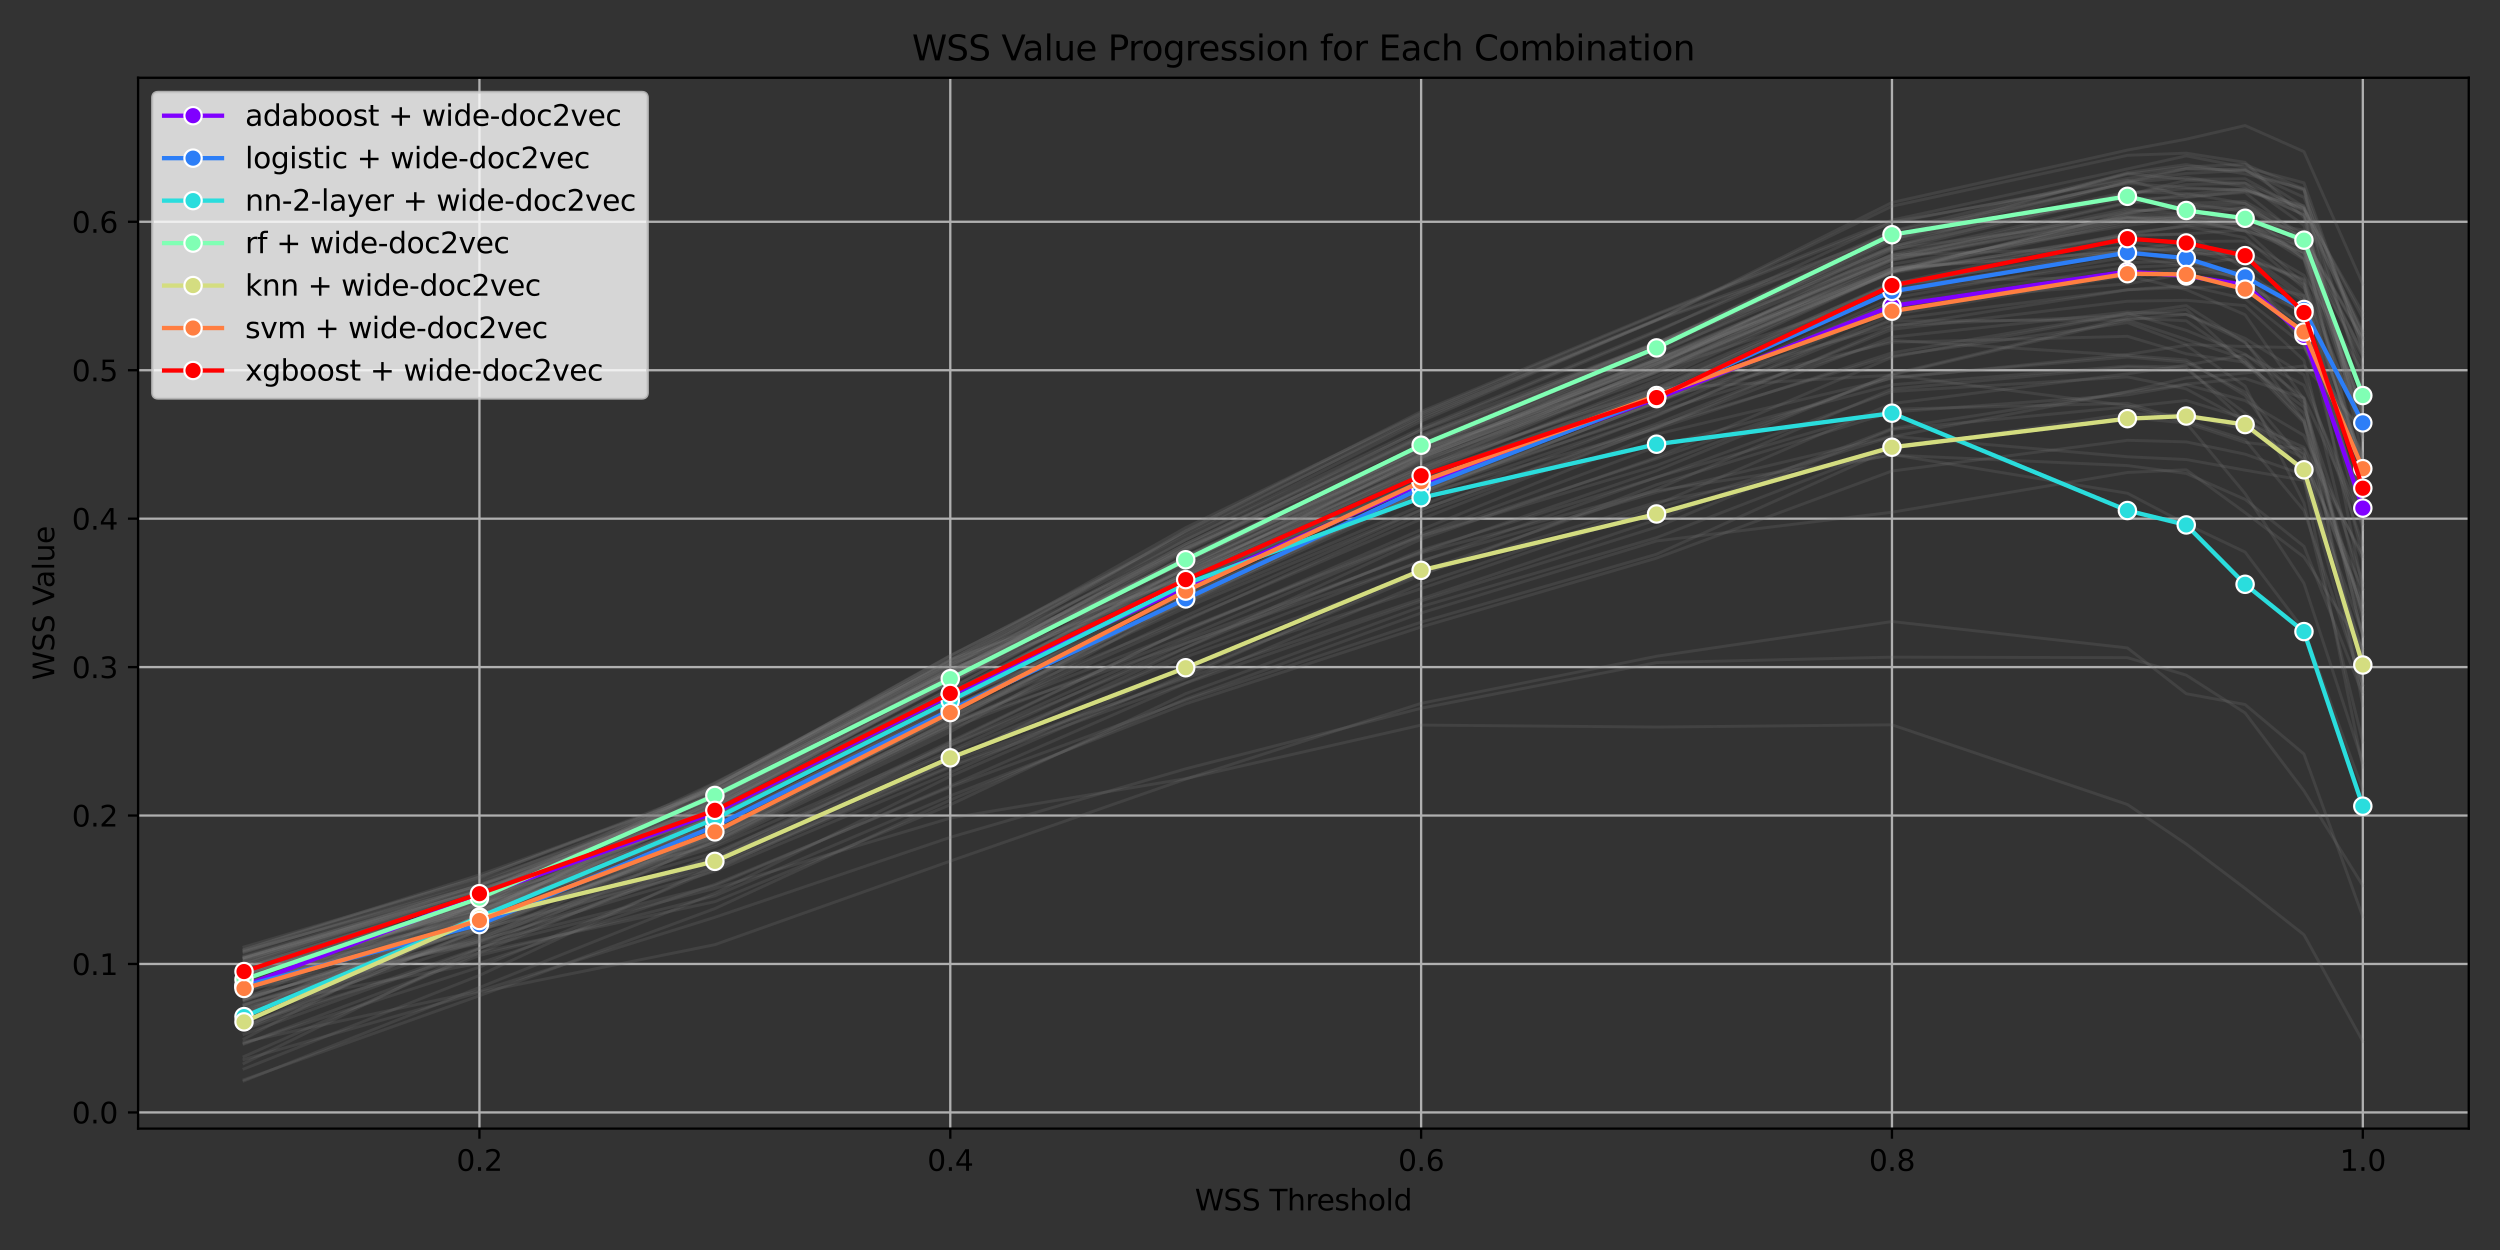 <?xml version="1.0" encoding="utf-8" standalone="no"?>
<!DOCTYPE svg PUBLIC "-//W3C//DTD SVG 1.1//EN"
  "http://www.w3.org/Graphics/SVG/1.1/DTD/svg11.dtd">
<svg xmlns:xlink="http://www.w3.org/1999/xlink" width="864pt" height="432pt" viewBox="0 0 864 432" xmlns="http://www.w3.org/2000/svg" version="1.1">
 <rect x="0" y="0" width="864" height="432" fill="#333333" stroke="none"/>
 <defs>
  <style type="text/css">*{stroke-linejoin: round; stroke-linecap: butt}</style>
 </defs>
 <g id="figure_1">
  <g id="patch_1">
   <path d="M 0 432 
L 864 432 
L 864 0 
L 0 0 
L 0 432 
z
" style="fill: none"/>
  </g>
  <g id="axes_1">
   <g id="patch_2">
    <path d="M 47.72 390.04 
L 853.2 390.04 
L 853.2 26.88 
L 47.72 26.88 
L 47.72 390.04 
z
" style="fill: none"/>
   </g>
   <g id="matplotlib.axis_1">
    <g id="xtick_1">
     <g id="line2d_1">
      <path d="M 165.694 390.04 
L 165.694 26.88 
" clip-path="url(#p8ca7f53612)" style="fill: none; stroke: #b0b0b0; stroke-width: 0.8; stroke-linecap: square"/>
     </g>
     <g id="line2d_2">
      <defs>
       <path id="m26eceeda09" d="M 0 0 
L 0 3.5 
" style="stroke: #000000; stroke-width: 0.8"/>
      </defs>
      <g>
       <use xlink:href="#m26eceeda09" x="165.694" y="390.04" style="stroke: #000000; stroke-width: 0.8"/>
      </g>
     </g>
     <g id="text_1">
      <!-- 0.2 -->
      <g transform="translate(157.743 404.638) scale(0.1 -0.1)">
       <defs>
        <path id="DejaVuSans-30" d="M 2034 4250 
Q 1547 4250 1301 3770 
Q 1056 3291 1056 2328 
Q 1056 1369 1301 889 
Q 1547 409 2034 409 
Q 2525 409 2770 889 
Q 3016 1369 3016 2328 
Q 3016 3291 2770 3770 
Q 2525 4250 2034 4250 
z
M 2034 4750 
Q 2819 4750 3233 4129 
Q 3647 3509 3647 2328 
Q 3647 1150 3233 529 
Q 2819 -91 2034 -91 
Q 1250 -91 836 529 
Q 422 1150 422 2328 
Q 422 3509 836 4129 
Q 1250 4750 2034 4750 
z
" transform="scale(0.016)"/>
        <path id="DejaVuSans-2e" d="M 684 794 
L 1344 794 
L 1344 0 
L 684 0 
L 684 794 
z
" transform="scale(0.016)"/>
        <path id="DejaVuSans-32" d="M 1228 531 
L 3431 531 
L 3431 0 
L 469 0 
L 469 531 
Q 828 903 1448 1529 
Q 2069 2156 2228 2338 
Q 2531 2678 2651 2914 
Q 2772 3150 2772 3378 
Q 2772 3750 2511 3984 
Q 2250 4219 1831 4219 
Q 1534 4219 1204 4116 
Q 875 4013 500 3803 
L 500 4441 
Q 881 4594 1212 4672 
Q 1544 4750 1819 4750 
Q 2544 4750 2975 4387 
Q 3406 4025 3406 3419 
Q 3406 3131 3298 2873 
Q 3191 2616 2906 2266 
Q 2828 2175 2409 1742 
Q 1991 1309 1228 531 
z
" transform="scale(0.016)"/>
       </defs>
       <use xlink:href="#DejaVuSans-30"/>
       <use xlink:href="#DejaVuSans-2e" x="63.623"/>
       <use xlink:href="#DejaVuSans-32" x="95.41"/>
      </g>
     </g>
    </g>
    <g id="xtick_2">
     <g id="line2d_3">
      <path d="M 328.418 390.04 
L 328.418 26.88 
" clip-path="url(#p8ca7f53612)" style="fill: none; stroke: #b0b0b0; stroke-width: 0.8; stroke-linecap: square"/>
     </g>
     <g id="line2d_4">
      <g>
       <use xlink:href="#m26eceeda09" x="328.418" y="390.04" style="stroke: #000000; stroke-width: 0.8"/>
      </g>
     </g>
     <g id="text_2">
      <!-- 0.4 -->
      <g transform="translate(320.466 404.638) scale(0.1 -0.1)">
       <defs>
        <path id="DejaVuSans-34" d="M 2419 4116 
L 825 1625 
L 2419 1625 
L 2419 4116 
z
M 2253 4666 
L 3047 4666 
L 3047 1625 
L 3713 1625 
L 3713 1100 
L 3047 1100 
L 3047 0 
L 2419 0 
L 2419 1100 
L 313 1100 
L 313 1709 
L 2253 4666 
z
" transform="scale(0.016)"/>
       </defs>
       <use xlink:href="#DejaVuSans-30"/>
       <use xlink:href="#DejaVuSans-2e" x="63.623"/>
       <use xlink:href="#DejaVuSans-34" x="95.41"/>
      </g>
     </g>
    </g>
    <g id="xtick_3">
     <g id="line2d_5">
      <path d="M 491.141 390.04 
L 491.141 26.88 
" clip-path="url(#p8ca7f53612)" style="fill: none; stroke: #b0b0b0; stroke-width: 0.8; stroke-linecap: square"/>
     </g>
     <g id="line2d_6">
      <g>
       <use xlink:href="#m26eceeda09" x="491.141" y="390.04" style="stroke: #000000; stroke-width: 0.8"/>
      </g>
     </g>
     <g id="text_3">
      <!-- 0.6 -->
      <g transform="translate(483.189 404.638) scale(0.1 -0.1)">
       <defs>
        <path id="DejaVuSans-36" d="M 2113 2584 
Q 1688 2584 1439 2293 
Q 1191 2003 1191 1497 
Q 1191 994 1439 701 
Q 1688 409 2113 409 
Q 2538 409 2786 701 
Q 3034 994 3034 1497 
Q 3034 2003 2786 2293 
Q 2538 2584 2113 2584 
z
M 3366 4563 
L 3366 3988 
Q 3128 4100 2886 4159 
Q 2644 4219 2406 4219 
Q 1781 4219 1451 3797 
Q 1122 3375 1075 2522 
Q 1259 2794 1537 2939 
Q 1816 3084 2150 3084 
Q 2853 3084 3261 2657 
Q 3669 2231 3669 1497 
Q 3669 778 3244 343 
Q 2819 -91 2113 -91 
Q 1303 -91 875 529 
Q 447 1150 447 2328 
Q 447 3434 972 4092 
Q 1497 4750 2381 4750 
Q 2619 4750 2861 4703 
Q 3103 4656 3366 4563 
z
" transform="scale(0.016)"/>
       </defs>
       <use xlink:href="#DejaVuSans-30"/>
       <use xlink:href="#DejaVuSans-2e" x="63.623"/>
       <use xlink:href="#DejaVuSans-36" x="95.41"/>
      </g>
     </g>
    </g>
    <g id="xtick_4">
     <g id="line2d_7">
      <path d="M 653.864 390.04 
L 653.864 26.88 
" clip-path="url(#p8ca7f53612)" style="fill: none; stroke: #b0b0b0; stroke-width: 0.8; stroke-linecap: square"/>
     </g>
     <g id="line2d_8">
      <g>
       <use xlink:href="#m26eceeda09" x="653.864" y="390.04" style="stroke: #000000; stroke-width: 0.8"/>
      </g>
     </g>
     <g id="text_4">
      <!-- 0.8 -->
      <g transform="translate(645.912 404.638) scale(0.1 -0.1)">
       <defs>
        <path id="DejaVuSans-38" d="M 2034 2216 
Q 1584 2216 1326 1975 
Q 1069 1734 1069 1313 
Q 1069 891 1326 650 
Q 1584 409 2034 409 
Q 2484 409 2743 651 
Q 3003 894 3003 1313 
Q 3003 1734 2745 1975 
Q 2488 2216 2034 2216 
z
M 1403 2484 
Q 997 2584 770 2862 
Q 544 3141 544 3541 
Q 544 4100 942 4425 
Q 1341 4750 2034 4750 
Q 2731 4750 3128 4425 
Q 3525 4100 3525 3541 
Q 3525 3141 3298 2862 
Q 3072 2584 2669 2484 
Q 3125 2378 3379 2068 
Q 3634 1759 3634 1313 
Q 3634 634 3220 271 
Q 2806 -91 2034 -91 
Q 1263 -91 848 271 
Q 434 634 434 1313 
Q 434 1759 690 2068 
Q 947 2378 1403 2484 
z
M 1172 3481 
Q 1172 3119 1398 2916 
Q 1625 2713 2034 2713 
Q 2441 2713 2670 2916 
Q 2900 3119 2900 3481 
Q 2900 3844 2670 4047 
Q 2441 4250 2034 4250 
Q 1625 4250 1398 4047 
Q 1172 3844 1172 3481 
z
" transform="scale(0.016)"/>
       </defs>
       <use xlink:href="#DejaVuSans-30"/>
       <use xlink:href="#DejaVuSans-2e" x="63.623"/>
       <use xlink:href="#DejaVuSans-38" x="95.41"/>
      </g>
     </g>
    </g>
    <g id="xtick_5">
     <g id="line2d_9">
      <path d="M 816.587 390.04 
L 816.587 26.88 
" clip-path="url(#p8ca7f53612)" style="fill: none; stroke: #b0b0b0; stroke-width: 0.8; stroke-linecap: square"/>
     </g>
     <g id="line2d_10">
      <g>
       <use xlink:href="#m26eceeda09" x="816.587" y="390.04" style="stroke: #000000; stroke-width: 0.8"/>
      </g>
     </g>
     <g id="text_5">
      <!-- 1.0 -->
      <g transform="translate(808.636 404.638) scale(0.1 -0.1)">
       <defs>
        <path id="DejaVuSans-31" d="M 794 531 
L 1825 531 
L 1825 4091 
L 703 3866 
L 703 4441 
L 1819 4666 
L 2450 4666 
L 2450 531 
L 3481 531 
L 3481 0 
L 794 0 
L 794 531 
z
" transform="scale(0.016)"/>
       </defs>
       <use xlink:href="#DejaVuSans-31"/>
       <use xlink:href="#DejaVuSans-2e" x="63.623"/>
       <use xlink:href="#DejaVuSans-30" x="95.41"/>
      </g>
     </g>
    </g>
    <g id="text_6">
     <!-- WSS Threshold -->
     <g transform="translate(412.94 418.317) scale(0.1 -0.1)">
      <defs>
       <path id="DejaVuSans-57" d="M 213 4666 
L 850 4666 
L 1831 722 
L 2809 4666 
L 3519 4666 
L 4500 722 
L 5478 4666 
L 6119 4666 
L 4947 0 
L 4153 0 
L 3169 4050 
L 2175 0 
L 1381 0 
L 213 4666 
z
" transform="scale(0.016)"/>
       <path id="DejaVuSans-53" d="M 3425 4513 
L 3425 3897 
Q 3066 4069 2747 4153 
Q 2428 4238 2131 4238 
Q 1616 4238 1336 4038 
Q 1056 3838 1056 3469 
Q 1056 3159 1242 3001 
Q 1428 2844 1947 2747 
L 2328 2669 
Q 3034 2534 3370 2195 
Q 3706 1856 3706 1288 
Q 3706 609 3251 259 
Q 2797 -91 1919 -91 
Q 1588 -91 1214 -16 
Q 841 59 441 206 
L 441 856 
Q 825 641 1194 531 
Q 1563 422 1919 422 
Q 2459 422 2753 634 
Q 3047 847 3047 1241 
Q 3047 1584 2836 1778 
Q 2625 1972 2144 2069 
L 1759 2144 
Q 1053 2284 737 2584 
Q 422 2884 422 3419 
Q 422 4038 858 4394 
Q 1294 4750 2059 4750 
Q 2388 4750 2728 4690 
Q 3069 4631 3425 4513 
z
" transform="scale(0.016)"/>
       <path id="DejaVuSans-20" transform="scale(0.016)"/>
       <path id="DejaVuSans-54" d="M -19 4666 
L 3928 4666 
L 3928 4134 
L 2272 4134 
L 2272 0 
L 1638 0 
L 1638 4134 
L -19 4134 
L -19 4666 
z
" transform="scale(0.016)"/>
       <path id="DejaVuSans-68" d="M 3513 2113 
L 3513 0 
L 2938 0 
L 2938 2094 
Q 2938 2591 2744 2837 
Q 2550 3084 2163 3084 
Q 1697 3084 1428 2787 
Q 1159 2491 1159 1978 
L 1159 0 
L 581 0 
L 581 4863 
L 1159 4863 
L 1159 2956 
Q 1366 3272 1645 3428 
Q 1925 3584 2291 3584 
Q 2894 3584 3203 3211 
Q 3513 2838 3513 2113 
z
" transform="scale(0.016)"/>
       <path id="DejaVuSans-72" d="M 2631 2963 
Q 2534 3019 2420 3045 
Q 2306 3072 2169 3072 
Q 1681 3072 1420 2755 
Q 1159 2438 1159 1844 
L 1159 0 
L 581 0 
L 581 3500 
L 1159 3500 
L 1159 2956 
Q 1341 3275 1631 3429 
Q 1922 3584 2338 3584 
Q 2397 3584 2469 3576 
Q 2541 3569 2628 3553 
L 2631 2963 
z
" transform="scale(0.016)"/>
       <path id="DejaVuSans-65" d="M 3597 1894 
L 3597 1613 
L 953 1613 
Q 991 1019 1311 708 
Q 1631 397 2203 397 
Q 2534 397 2845 478 
Q 3156 559 3463 722 
L 3463 178 
Q 3153 47 2828 -22 
Q 2503 -91 2169 -91 
Q 1331 -91 842 396 
Q 353 884 353 1716 
Q 353 2575 817 3079 
Q 1281 3584 2069 3584 
Q 2775 3584 3186 3129 
Q 3597 2675 3597 1894 
z
M 3022 2063 
Q 3016 2534 2758 2815 
Q 2500 3097 2075 3097 
Q 1594 3097 1305 2825 
Q 1016 2553 972 2059 
L 3022 2063 
z
" transform="scale(0.016)"/>
       <path id="DejaVuSans-73" d="M 2834 3397 
L 2834 2853 
Q 2591 2978 2328 3040 
Q 2066 3103 1784 3103 
Q 1356 3103 1142 2972 
Q 928 2841 928 2578 
Q 928 2378 1081 2264 
Q 1234 2150 1697 2047 
L 1894 2003 
Q 2506 1872 2764 1633 
Q 3022 1394 3022 966 
Q 3022 478 2636 193 
Q 2250 -91 1575 -91 
Q 1294 -91 989 -36 
Q 684 19 347 128 
L 347 722 
Q 666 556 975 473 
Q 1284 391 1588 391 
Q 1994 391 2212 530 
Q 2431 669 2431 922 
Q 2431 1156 2273 1281 
Q 2116 1406 1581 1522 
L 1381 1569 
Q 847 1681 609 1914 
Q 372 2147 372 2553 
Q 372 3047 722 3315 
Q 1072 3584 1716 3584 
Q 2034 3584 2315 3537 
Q 2597 3491 2834 3397 
z
" transform="scale(0.016)"/>
       <path id="DejaVuSans-6f" d="M 1959 3097 
Q 1497 3097 1228 2736 
Q 959 2375 959 1747 
Q 959 1119 1226 758 
Q 1494 397 1959 397 
Q 2419 397 2687 759 
Q 2956 1122 2956 1747 
Q 2956 2369 2687 2733 
Q 2419 3097 1959 3097 
z
M 1959 3584 
Q 2709 3584 3137 3096 
Q 3566 2609 3566 1747 
Q 3566 888 3137 398 
Q 2709 -91 1959 -91 
Q 1206 -91 779 398 
Q 353 888 353 1747 
Q 353 2609 779 3096 
Q 1206 3584 1959 3584 
z
" transform="scale(0.016)"/>
       <path id="DejaVuSans-6c" d="M 603 4863 
L 1178 4863 
L 1178 0 
L 603 0 
L 603 4863 
z
" transform="scale(0.016)"/>
       <path id="DejaVuSans-64" d="M 2906 2969 
L 2906 4863 
L 3481 4863 
L 3481 0 
L 2906 0 
L 2906 525 
Q 2725 213 2448 61 
Q 2172 -91 1784 -91 
Q 1150 -91 751 415 
Q 353 922 353 1747 
Q 353 2572 751 3078 
Q 1150 3584 1784 3584 
Q 2172 3584 2448 3432 
Q 2725 3281 2906 2969 
z
M 947 1747 
Q 947 1113 1208 752 
Q 1469 391 1925 391 
Q 2381 391 2643 752 
Q 2906 1113 2906 1747 
Q 2906 2381 2643 2742 
Q 2381 3103 1925 3103 
Q 1469 3103 1208 2742 
Q 947 2381 947 1747 
z
" transform="scale(0.016)"/>
      </defs>
      <use xlink:href="#DejaVuSans-57"/>
      <use xlink:href="#DejaVuSans-53" x="98.877"/>
      <use xlink:href="#DejaVuSans-53" x="162.354"/>
      <use xlink:href="#DejaVuSans-20" x="225.83"/>
      <use xlink:href="#DejaVuSans-54" x="257.617"/>
      <use xlink:href="#DejaVuSans-68" x="318.701"/>
      <use xlink:href="#DejaVuSans-72" x="382.08"/>
      <use xlink:href="#DejaVuSans-65" x="420.943"/>
      <use xlink:href="#DejaVuSans-73" x="482.467"/>
      <use xlink:href="#DejaVuSans-68" x="534.566"/>
      <use xlink:href="#DejaVuSans-6f" x="597.945"/>
      <use xlink:href="#DejaVuSans-6c" x="659.127"/>
      <use xlink:href="#DejaVuSans-64" x="686.91"/>
     </g>
    </g>
   </g>
   <g id="matplotlib.axis_2">
    <g id="ytick_1">
     <g id="line2d_11">
      <path d="M 47.72 384.451 
L 853.2 384.451 
" clip-path="url(#p8ca7f53612)" style="fill: none; stroke: #b0b0b0; stroke-width: 0.8; stroke-linecap: square"/>
     </g>
     <g id="line2d_12">
      <defs>
       <path id="m1b80ac106b" d="M 0 0 
L -3.5 0 
" style="stroke: #000000; stroke-width: 0.8"/>
      </defs>
      <g>
       <use xlink:href="#m1b80ac106b" x="47.72" y="384.451" style="stroke: #000000; stroke-width: 0.8"/>
      </g>
     </g>
     <g id="text_7">
      <!-- 0.0 -->
      <g transform="translate(24.817 388.25) scale(0.1 -0.1)">
       <use xlink:href="#DejaVuSans-30"/>
       <use xlink:href="#DejaVuSans-2e" x="63.623"/>
       <use xlink:href="#DejaVuSans-30" x="95.41"/>
      </g>
     </g>
    </g>
    <g id="ytick_2">
     <g id="line2d_13">
      <path d="M 47.72 333.151 
L 853.2 333.151 
" clip-path="url(#p8ca7f53612)" style="fill: none; stroke: #b0b0b0; stroke-width: 0.8; stroke-linecap: square"/>
     </g>
     <g id="line2d_14">
      <g>
       <use xlink:href="#m1b80ac106b" x="47.72" y="333.151" style="stroke: #000000; stroke-width: 0.8"/>
      </g>
     </g>
     <g id="text_8">
      <!-- 0.1 -->
      <g transform="translate(24.817 336.95) scale(0.1 -0.1)">
       <use xlink:href="#DejaVuSans-30"/>
       <use xlink:href="#DejaVuSans-2e" x="63.623"/>
       <use xlink:href="#DejaVuSans-31" x="95.41"/>
      </g>
     </g>
    </g>
    <g id="ytick_3">
     <g id="line2d_15">
      <path d="M 47.72 281.851 
L 853.2 281.851 
" clip-path="url(#p8ca7f53612)" style="fill: none; stroke: #b0b0b0; stroke-width: 0.8; stroke-linecap: square"/>
     </g>
     <g id="line2d_16">
      <g>
       <use xlink:href="#m1b80ac106b" x="47.72" y="281.851" style="stroke: #000000; stroke-width: 0.8"/>
      </g>
     </g>
     <g id="text_9">
      <!-- 0.2 -->
      <g transform="translate(24.817 285.65) scale(0.1 -0.1)">
       <use xlink:href="#DejaVuSans-30"/>
       <use xlink:href="#DejaVuSans-2e" x="63.623"/>
       <use xlink:href="#DejaVuSans-32" x="95.41"/>
      </g>
     </g>
    </g>
    <g id="ytick_4">
     <g id="line2d_17">
      <path d="M 47.72 230.55 
L 853.2 230.55 
" clip-path="url(#p8ca7f53612)" style="fill: none; stroke: #b0b0b0; stroke-width: 0.8; stroke-linecap: square"/>
     </g>
     <g id="line2d_18">
      <g>
       <use xlink:href="#m1b80ac106b" x="47.72" y="230.55" style="stroke: #000000; stroke-width: 0.8"/>
      </g>
     </g>
     <g id="text_10">
      <!-- 0.3 -->
      <g transform="translate(24.817 234.35) scale(0.1 -0.1)">
       <defs>
        <path id="DejaVuSans-33" d="M 2597 2516 
Q 3050 2419 3304 2112 
Q 3559 1806 3559 1356 
Q 3559 666 3084 287 
Q 2609 -91 1734 -91 
Q 1441 -91 1130 -33 
Q 819 25 488 141 
L 488 750 
Q 750 597 1062 519 
Q 1375 441 1716 441 
Q 2309 441 2620 675 
Q 2931 909 2931 1356 
Q 2931 1769 2642 2001 
Q 2353 2234 1838 2234 
L 1294 2234 
L 1294 2753 
L 1863 2753 
Q 2328 2753 2575 2939 
Q 2822 3125 2822 3475 
Q 2822 3834 2567 4026 
Q 2313 4219 1838 4219 
Q 1578 4219 1281 4162 
Q 984 4106 628 3988 
L 628 4550 
Q 988 4650 1302 4700 
Q 1616 4750 1894 4750 
Q 2613 4750 3031 4423 
Q 3450 4097 3450 3541 
Q 3450 3153 3228 2886 
Q 3006 2619 2597 2516 
z
" transform="scale(0.016)"/>
       </defs>
       <use xlink:href="#DejaVuSans-30"/>
       <use xlink:href="#DejaVuSans-2e" x="63.623"/>
       <use xlink:href="#DejaVuSans-33" x="95.41"/>
      </g>
     </g>
    </g>
    <g id="ytick_5">
     <g id="line2d_19">
      <path d="M 47.72 179.25 
L 853.2 179.25 
" clip-path="url(#p8ca7f53612)" style="fill: none; stroke: #b0b0b0; stroke-width: 0.8; stroke-linecap: square"/>
     </g>
     <g id="line2d_20">
      <g>
       <use xlink:href="#m1b80ac106b" x="47.72" y="179.25" style="stroke: #000000; stroke-width: 0.8"/>
      </g>
     </g>
     <g id="text_11">
      <!-- 0.4 -->
      <g transform="translate(24.817 183.05) scale(0.1 -0.1)">
       <use xlink:href="#DejaVuSans-30"/>
       <use xlink:href="#DejaVuSans-2e" x="63.623"/>
       <use xlink:href="#DejaVuSans-34" x="95.41"/>
      </g>
     </g>
    </g>
    <g id="ytick_6">
     <g id="line2d_21">
      <path d="M 47.72 127.95 
L 853.2 127.95 
" clip-path="url(#p8ca7f53612)" style="fill: none; stroke: #b0b0b0; stroke-width: 0.8; stroke-linecap: square"/>
     </g>
     <g id="line2d_22">
      <g>
       <use xlink:href="#m1b80ac106b" x="47.72" y="127.95" style="stroke: #000000; stroke-width: 0.8"/>
      </g>
     </g>
     <g id="text_12">
      <!-- 0.5 -->
      <g transform="translate(24.817 131.749) scale(0.1 -0.1)">
       <defs>
        <path id="DejaVuSans-35" d="M 691 4666 
L 3169 4666 
L 3169 4134 
L 1269 4134 
L 1269 2991 
Q 1406 3038 1543 3061 
Q 1681 3084 1819 3084 
Q 2600 3084 3056 2656 
Q 3513 2228 3513 1497 
Q 3513 744 3044 326 
Q 2575 -91 1722 -91 
Q 1428 -91 1123 -41 
Q 819 9 494 109 
L 494 744 
Q 775 591 1075 516 
Q 1375 441 1709 441 
Q 2250 441 2565 725 
Q 2881 1009 2881 1497 
Q 2881 1984 2565 2268 
Q 2250 2553 1709 2553 
Q 1456 2553 1204 2497 
Q 953 2441 691 2322 
L 691 4666 
z
" transform="scale(0.016)"/>
       </defs>
       <use xlink:href="#DejaVuSans-30"/>
       <use xlink:href="#DejaVuSans-2e" x="63.623"/>
       <use xlink:href="#DejaVuSans-35" x="95.41"/>
      </g>
     </g>
    </g>
    <g id="ytick_7">
     <g id="line2d_23">
      <path d="M 47.72 76.65 
L 853.2 76.65 
" clip-path="url(#p8ca7f53612)" style="fill: none; stroke: #b0b0b0; stroke-width: 0.8; stroke-linecap: square"/>
     </g>
     <g id="line2d_24">
      <g>
       <use xlink:href="#m1b80ac106b" x="47.72" y="76.65" style="stroke: #000000; stroke-width: 0.8"/>
      </g>
     </g>
     <g id="text_13">
      <!-- 0.6 -->
      <g transform="translate(24.817 80.449) scale(0.1 -0.1)">
       <use xlink:href="#DejaVuSans-30"/>
       <use xlink:href="#DejaVuSans-2e" x="63.623"/>
       <use xlink:href="#DejaVuSans-36" x="95.41"/>
      </g>
     </g>
    </g>
    <g id="text_14">
     <!-- WSS Value -->
     <g transform="translate(18.737 235.072) rotate(-90) scale(0.1 -0.1)">
      <defs>
       <path id="DejaVuSans-56" d="M 1831 0 
L 50 4666 
L 709 4666 
L 2188 738 
L 3669 4666 
L 4325 4666 
L 2547 0 
L 1831 0 
z
" transform="scale(0.016)"/>
       <path id="DejaVuSans-61" d="M 2194 1759 
Q 1497 1759 1228 1600 
Q 959 1441 959 1056 
Q 959 750 1161 570 
Q 1363 391 1709 391 
Q 2188 391 2477 730 
Q 2766 1069 2766 1631 
L 2766 1759 
L 2194 1759 
z
M 3341 1997 
L 3341 0 
L 2766 0 
L 2766 531 
Q 2569 213 2275 61 
Q 1981 -91 1556 -91 
Q 1019 -91 701 211 
Q 384 513 384 1019 
Q 384 1609 779 1909 
Q 1175 2209 1959 2209 
L 2766 2209 
L 2766 2266 
Q 2766 2663 2505 2880 
Q 2244 3097 1772 3097 
Q 1472 3097 1187 3025 
Q 903 2953 641 2809 
L 641 3341 
Q 956 3463 1253 3523 
Q 1550 3584 1831 3584 
Q 2591 3584 2966 3190 
Q 3341 2797 3341 1997 
z
" transform="scale(0.016)"/>
       <path id="DejaVuSans-75" d="M 544 1381 
L 544 3500 
L 1119 3500 
L 1119 1403 
Q 1119 906 1312 657 
Q 1506 409 1894 409 
Q 2359 409 2629 706 
Q 2900 1003 2900 1516 
L 2900 3500 
L 3475 3500 
L 3475 0 
L 2900 0 
L 2900 538 
Q 2691 219 2414 64 
Q 2138 -91 1772 -91 
Q 1169 -91 856 284 
Q 544 659 544 1381 
z
M 1991 3584 
L 1991 3584 
z
" transform="scale(0.016)"/>
      </defs>
      <use xlink:href="#DejaVuSans-57"/>
      <use xlink:href="#DejaVuSans-53" x="98.877"/>
      <use xlink:href="#DejaVuSans-53" x="162.354"/>
      <use xlink:href="#DejaVuSans-20" x="225.83"/>
      <use xlink:href="#DejaVuSans-56" x="257.617"/>
      <use xlink:href="#DejaVuSans-61" x="318.275"/>
      <use xlink:href="#DejaVuSans-6c" x="379.555"/>
      <use xlink:href="#DejaVuSans-75" x="407.338"/>
      <use xlink:href="#DejaVuSans-65" x="470.717"/>
     </g>
    </g>
   </g>
   <g id="line2d_25">
    <path d="M 84.333 360.543 
L 165.694 334.235 
L 247.056 300.475 
L 328.418 262.873 
L 409.779 223.836 
L 491.141 186.322 
L 572.502 158.025 
L 653.864 123.443 
L 735.226 108.491 
L 755.566 105.616 
L 775.906 118.509 
L 796.247 139.4 
L 816.587 219.73 
" clip-path="url(#p8ca7f53612)" style="fill: none; stroke: #808080; stroke-opacity: 0.2; stroke-linecap: square"/>
   </g>
   <g id="line2d_26">
    <path d="M 84.333 331.021 
L 165.694 307.93 
L 247.056 275.476 
L 328.418 233.577 
L 409.779 187.928 
L 491.141 150.239 
L 572.502 118.729 
L 653.864 88.315 
L 735.226 73.389 
L 755.566 71.417 
L 775.906 70.41 
L 796.247 82.688 
L 816.587 117.182 
" clip-path="url(#p8ca7f53612)" style="fill: none; stroke: #808080; stroke-opacity: 0.2; stroke-linecap: square"/>
   </g>
   <g id="line2d_27">
    <path d="M 84.333 329.225 
L 165.694 304.153 
L 247.056 276.622 
L 328.418 232.422 
L 409.779 189.669 
L 491.141 151.207 
L 572.502 119.25 
L 653.864 83.684 
L 735.226 66.286 
L 755.566 66.851 
L 775.906 70.363 
L 796.247 84.638 
L 816.587 143.602 
" clip-path="url(#p8ca7f53612)" style="fill: none; stroke: #808080; stroke-opacity: 0.2; stroke-linecap: square"/>
   </g>
   <g id="line2d_28">
    <path d="M 84.333 344.197 
L 165.694 325.459 
L 247.056 298.606 
L 328.418 263.202 
L 409.779 234.373 
L 491.141 206.941 
L 572.502 179.613 
L 653.864 148.073 
L 735.226 135.513 
L 755.566 132.733 
L 775.906 130.82 
L 796.247 137.592 
L 816.587 181.132 
" clip-path="url(#p8ca7f53612)" style="fill: none; stroke: #808080; stroke-opacity: 0.2; stroke-linecap: square"/>
   </g>
   <g id="line2d_29">
    <path d="M 84.333 345.403 
L 165.694 308.747 
L 247.056 274.643 
L 328.418 231.439 
L 409.779 196.925 
L 491.141 161.391 
L 572.502 134.354 
L 653.864 129.629 
L 735.226 140.185 
L 755.566 146.196 
L 775.906 170.566 
L 796.247 201.581 
L 816.587 263.582 
" clip-path="url(#p8ca7f53612)" style="fill: none; stroke: #808080; stroke-opacity: 0.2; stroke-linecap: square"/>
   </g>
   <g id="line2d_30">
    <path d="M 84.333 331.079 
L 165.694 306.402 
L 247.056 274.34 
L 328.418 232.01 
L 409.779 194.158 
L 491.141 153.528 
L 572.502 119.356 
L 653.864 79.806 
L 735.226 60 
L 755.566 61.99 
L 775.906 61.769 
L 796.247 73.071 
L 816.587 151.149 
" clip-path="url(#p8ca7f53612)" style="fill: none; stroke: #808080; stroke-opacity: 0.2; stroke-linecap: square"/>
   </g>
   <g id="line2d_31">
    <path d="M 84.333 355.788 
L 165.694 327.548 
L 247.056 307.047 
L 328.418 282.729 
L 409.779 269.099 
L 491.141 250.588 
L 572.502 251.27 
L 653.864 250.498 
L 735.226 278.028 
L 755.566 291.696 
L 775.906 307.03 
L 796.247 323.051 
L 816.587 359.903 
" clip-path="url(#p8ca7f53612)" style="fill: none; stroke: #808080; stroke-opacity: 0.2; stroke-linecap: square"/>
   </g>
   <g id="line2d_32">
    <path d="M 84.333 355.668 
L 165.694 320.984 
L 247.056 289.592 
L 328.418 249.037 
L 409.779 208.87 
L 491.141 174.734 
L 572.502 143.437 
L 653.864 110.314 
L 735.226 100.145 
L 755.566 98.63 
L 775.906 103.246 
L 796.247 119.355 
L 816.587 156.834 
" clip-path="url(#p8ca7f53612)" style="fill: none; stroke: #808080; stroke-opacity: 0.2; stroke-linecap: square"/>
   </g>
   <g id="line2d_33">
    <path d="M 84.333 339.754 
L 165.694 319.035 
L 247.056 290.837 
L 328.418 248.823 
L 409.779 206.42 
L 491.141 170.212 
L 572.502 141.672 
L 653.864 106.711 
L 735.226 94.581 
L 755.566 92.778 
L 775.906 93.653 
L 796.247 107.911 
L 816.587 175.979 
" clip-path="url(#p8ca7f53612)" style="fill: none; stroke: #808080; stroke-opacity: 0.2; stroke-linecap: square"/>
   </g>
   <g id="line2d_34">
    <path d="M 84.333 350.971 
L 165.694 323.146 
L 247.056 296.041 
L 328.418 257.669 
L 409.779 223.829 
L 491.141 190.128 
L 572.502 165.012 
L 653.864 135.315 
L 735.226 130.262 
L 755.566 134.402 
L 775.906 145.466 
L 796.247 157.261 
L 816.587 225.771 
" clip-path="url(#p8ca7f53612)" style="fill: none; stroke: #808080; stroke-opacity: 0.2; stroke-linecap: square"/>
   </g>
   <g id="line2d_35">
    <path d="M 84.333 335.711 
L 165.694 317.429 
L 247.056 289.278 
L 328.418 250.312 
L 409.779 222.413 
L 491.141 190.739 
L 572.502 162.652 
L 653.864 129.258 
L 735.226 109.851 
L 755.566 110.878 
L 775.906 124.945 
L 796.247 142.854 
L 816.587 211.937 
" clip-path="url(#p8ca7f53612)" style="fill: none; stroke: #808080; stroke-opacity: 0.2; stroke-linecap: square"/>
   </g>
   <g id="line2d_36">
    <path d="M 84.333 335.544 
L 165.694 312.96 
L 247.056 271.727 
L 328.418 226.536 
L 409.779 185.411 
L 491.141 144.073 
L 572.502 110.754 
L 653.864 82.873 
L 735.226 59.666 
L 755.566 56.866 
L 775.906 60.099 
L 796.247 65.286 
L 816.587 158.333 
" clip-path="url(#p8ca7f53612)" style="fill: none; stroke: #808080; stroke-opacity: 0.2; stroke-linecap: square"/>
   </g>
   <g id="line2d_37">
    <path d="M 84.333 340.482 
L 165.694 316.017 
L 247.056 275.778 
L 328.418 231.881 
L 409.779 193.302 
L 491.141 157.172 
L 572.502 125.845 
L 653.864 87.891 
L 735.226 69.87 
L 755.566 70.236 
L 775.906 69.634 
L 796.247 81.064 
L 816.587 122.558 
" clip-path="url(#p8ca7f53612)" style="fill: none; stroke: #808080; stroke-opacity: 0.2; stroke-linecap: square"/>
   </g>
   <g id="line2d_38">
    <path d="M 84.333 353.947 
L 165.694 329.288 
L 247.056 295.336 
L 328.418 256.291 
L 409.779 217.59 
L 491.141 185.208 
L 572.502 158.551 
L 653.864 130.392 
L 735.226 123.382 
L 755.566 125.19 
L 775.906 135.528 
L 796.247 159.489 
L 816.587 203.581 
" clip-path="url(#p8ca7f53612)" style="fill: none; stroke: #808080; stroke-opacity: 0.2; stroke-linecap: square"/>
   </g>
   <g id="line2d_39">
    <path d="M 84.333 335.744 
L 165.694 311.186 
L 247.056 271.497 
L 328.418 228.504 
L 409.779 189.282 
L 491.141 151.358 
L 572.502 118.617 
L 653.864 81.331 
L 735.226 60.2 
L 755.566 57.674 
L 775.906 56.772 
L 796.247 65.312 
L 816.587 120.309 
" clip-path="url(#p8ca7f53612)" style="fill: none; stroke: #808080; stroke-opacity: 0.2; stroke-linecap: square"/>
   </g>
   <g id="line2d_40">
    <path d="M 84.333 333.729 
L 165.694 312.242 
L 247.056 285.741 
L 328.418 245.19 
L 409.779 202.33 
L 491.141 165.169 
L 572.502 134.374 
L 653.864 98.93 
L 735.226 85.041 
L 755.566 87.877 
L 775.906 87.423 
L 796.247 102.169 
L 816.587 159.536 
" clip-path="url(#p8ca7f53612)" style="fill: none; stroke: #808080; stroke-opacity: 0.2; stroke-linecap: square"/>
   </g>
   <g id="line2d_41">
    <path d="M 84.333 336.71 
L 165.694 312.878 
L 247.056 272.3 
L 328.418 229.741 
L 409.779 199.227 
L 491.141 160.542 
L 572.502 126.582 
L 653.864 89.127 
L 735.226 70.139 
L 755.566 67.179 
L 775.906 65.228 
L 796.247 74.235 
L 816.587 115.179 
" clip-path="url(#p8ca7f53612)" style="fill: none; stroke: #808080; stroke-opacity: 0.2; stroke-linecap: square"/>
   </g>
   <g id="line2d_42">
    <path d="M 84.333 342.654 
L 165.694 319.047 
L 247.056 281.848 
L 328.418 240.776 
L 409.779 195.789 
L 491.141 156.711 
L 572.502 124.373 
L 653.864 93.615 
L 735.226 83.446 
L 755.566 86.148 
L 775.906 86.754 
L 796.247 98.416 
L 816.587 162.952 
" clip-path="url(#p8ca7f53612)" style="fill: none; stroke: #808080; stroke-opacity: 0.2; stroke-linecap: square"/>
   </g>
   <g id="line2d_43">
    <path d="M 84.333 336.406 
L 165.694 314.192 
L 247.056 282.271 
L 328.418 242.649 
L 409.779 205.419 
L 491.141 170.051 
L 572.502 139.073 
L 653.864 104.495 
L 735.226 98.096 
L 755.566 94.634 
L 775.906 100.316 
L 796.247 112.191 
L 816.587 192.298 
" clip-path="url(#p8ca7f53612)" style="fill: none; stroke: #808080; stroke-opacity: 0.2; stroke-linecap: square"/>
   </g>
   <g id="line2d_44">
    <path d="M 84.333 348.792 
L 165.694 317.991 
L 247.056 292.68 
L 328.418 257.503 
L 409.779 221.004 
L 491.141 191.101 
L 572.502 169.55 
L 653.864 157.292 
L 735.226 160.905 
L 755.566 163.633 
L 775.906 172.59 
L 796.247 188.804 
L 816.587 239.966 
" clip-path="url(#p8ca7f53612)" style="fill: none; stroke: #808080; stroke-opacity: 0.2; stroke-linecap: square"/>
   </g>
   <g id="line2d_45">
    <path d="M 84.333 331.369 
L 165.694 309.159 
L 247.056 279.081 
L 328.418 235.695 
L 409.779 190.47 
L 491.141 152.41 
L 572.502 119.283 
L 653.864 85.657 
L 735.226 66.7 
L 755.566 65.235 
L 775.906 65.522 
L 796.247 72.339 
L 816.587 108.139 
" clip-path="url(#p8ca7f53612)" style="fill: none; stroke: #808080; stroke-opacity: 0.2; stroke-linecap: square"/>
   </g>
   <g id="line2d_46">
    <path d="M 84.333 334.359 
L 165.694 312.535 
L 247.056 291.971 
L 328.418 252.944 
L 409.779 207.361 
L 491.141 168.822 
L 572.502 135.254 
L 653.864 100.009 
L 735.226 81.285 
L 755.566 80.841 
L 775.906 79.473 
L 796.247 87.776 
L 816.587 123.239 
" clip-path="url(#p8ca7f53612)" style="fill: none; stroke: #808080; stroke-opacity: 0.2; stroke-linecap: square"/>
   </g>
   <g id="line2d_47">
    <path d="M 84.333 355.187 
L 165.694 317.503 
L 247.056 284.521 
L 328.418 244.318 
L 409.779 208.241 
L 491.141 171.638 
L 572.502 143.765 
L 653.864 108.747 
L 735.226 95.244 
L 755.566 100.103 
L 775.906 108.773 
L 796.247 138.044 
L 816.587 243.886 
" clip-path="url(#p8ca7f53612)" style="fill: none; stroke: #808080; stroke-opacity: 0.2; stroke-linecap: square"/>
   </g>
   <g id="line2d_48">
    <path d="M 84.333 340.531 
L 165.694 316.739 
L 247.056 274.125 
L 328.418 231.994 
L 409.779 203.918 
L 491.141 166.488 
L 572.502 135.013 
L 653.864 97.907 
L 735.226 86.772 
L 755.566 83.463 
L 775.906 83.313 
L 796.247 95.169 
L 816.587 128.525 
" clip-path="url(#p8ca7f53612)" style="fill: none; stroke: #808080; stroke-opacity: 0.2; stroke-linecap: square"/>
   </g>
   <g id="line2d_49">
    <path d="M 84.333 331.068 
L 165.694 307.745 
L 247.056 274.442 
L 328.418 229.434 
L 409.779 183.518 
L 491.141 142.226 
L 572.502 108.479 
L 653.864 76.068 
L 735.226 58.389 
L 755.566 53.866 
L 775.906 57.845 
L 796.247 63.186 
L 816.587 120.756 
" clip-path="url(#p8ca7f53612)" style="fill: none; stroke: #808080; stroke-opacity: 0.2; stroke-linecap: square"/>
   </g>
   <g id="line2d_50">
    <path d="M 84.333 341.467 
L 165.694 317.737 
L 247.056 278.69 
L 328.418 234.269 
L 409.779 194.051 
L 491.141 157.056 
L 572.502 125.137 
L 653.864 92.9 
L 735.226 75.733 
L 755.566 74.622 
L 775.906 75.903 
L 796.247 89.067 
L 816.587 147.515 
" clip-path="url(#p8ca7f53612)" style="fill: none; stroke: #808080; stroke-opacity: 0.2; stroke-linecap: square"/>
   </g>
   <g id="line2d_51">
    <path d="M 84.333 334.389 
L 165.694 309.253 
L 247.056 271.54 
L 328.418 229.462 
L 409.779 194.708 
L 491.141 155.748 
L 572.502 124.238 
L 653.864 92.615 
L 735.226 86.864 
L 755.566 90.394 
L 775.906 97.122 
L 796.247 102.21 
L 816.587 203.613 
" clip-path="url(#p8ca7f53612)" style="fill: none; stroke: #808080; stroke-opacity: 0.2; stroke-linecap: square"/>
   </g>
   <g id="line2d_52">
    <path d="M 84.333 328.25 
L 165.694 303.054 
L 247.056 272.996 
L 328.418 230.517 
L 409.779 187.998 
L 491.141 148.708 
L 572.502 118.622 
L 653.864 82.423 
L 735.226 68.702 
L 755.566 68.275 
L 775.906 66.052 
L 796.247 71.906 
L 816.587 117.95 
" clip-path="url(#p8ca7f53612)" style="fill: none; stroke: #808080; stroke-opacity: 0.2; stroke-linecap: square"/>
   </g>
   <g id="line2d_53">
    <path d="M 84.333 341.561 
L 165.694 314.827 
L 247.056 278.783 
L 328.418 235.828 
L 409.779 198.041 
L 491.141 159.211 
L 572.502 130.128 
L 653.864 93.936 
L 735.226 81.507 
L 755.566 80.894 
L 775.906 92.86 
L 796.247 119.203 
L 816.587 170.835 
" clip-path="url(#p8ca7f53612)" style="fill: none; stroke: #808080; stroke-opacity: 0.2; stroke-linecap: square"/>
   </g>
   <g id="line2d_54">
    <path d="M 84.333 336.077 
L 165.694 311.19 
L 247.056 277.276 
L 328.418 233.542 
L 409.779 193.785 
L 491.141 154.143 
L 572.502 124.273 
L 653.864 88.98 
L 735.226 72.181 
L 755.566 74.084 
L 775.906 75.314 
L 796.247 86.12 
L 816.587 141.58 
" clip-path="url(#p8ca7f53612)" style="fill: none; stroke: #808080; stroke-opacity: 0.2; stroke-linecap: square"/>
   </g>
   <g id="line2d_55">
    <path d="M 84.333 349.807 
L 165.694 316.292 
L 247.056 283.313 
L 328.418 242.379 
L 409.779 199.92 
L 491.141 164.312 
L 572.502 135.313 
L 653.864 112.361 
L 735.226 109.14 
L 755.566 106.942 
L 775.906 125.903 
L 796.247 140.69 
L 816.587 201.39 
" clip-path="url(#p8ca7f53612)" style="fill: none; stroke: #808080; stroke-opacity: 0.2; stroke-linecap: square"/>
   </g>
   <g id="line2d_56">
    <path d="M 84.333 336.781 
L 165.694 312.66 
L 247.056 286.632 
L 328.418 243.239 
L 409.779 200.278 
L 491.141 166.388 
L 572.502 138.989 
L 653.864 110.927 
L 735.226 110.563 
L 755.566 117.34 
L 775.906 124.073 
L 796.247 145.446 
L 816.587 232.786 
" clip-path="url(#p8ca7f53612)" style="fill: none; stroke: #808080; stroke-opacity: 0.2; stroke-linecap: square"/>
   </g>
   <g id="line2d_57">
    <path d="M 84.333 350.615 
L 165.694 321.773 
L 247.056 288.27 
L 328.418 249.442 
L 409.779 206.371 
L 491.141 170.781 
L 572.502 148.154 
L 653.864 121.946 
L 735.226 108.235 
L 755.566 114.166 
L 775.906 122.409 
L 796.247 137.489 
L 816.587 219.943 
" clip-path="url(#p8ca7f53612)" style="fill: none; stroke: #808080; stroke-opacity: 0.2; stroke-linecap: square"/>
   </g>
   <g id="line2d_58">
    <path d="M 84.333 349.299 
L 165.694 320.21 
L 247.056 289.364 
L 328.418 250.792 
L 409.779 212.835 
L 491.141 176.277 
L 572.502 146.453 
L 653.864 113.826 
L 735.226 104.107 
L 755.566 103.776 
L 775.906 105.617 
L 796.247 124.552 
L 816.587 208.108 
" clip-path="url(#p8ca7f53612)" style="fill: none; stroke: #808080; stroke-opacity: 0.2; stroke-linecap: square"/>
   </g>
   <g id="line2d_59">
    <path d="M 84.333 347.36 
L 165.694 320.094 
L 247.056 286.815 
L 328.418 247.882 
L 409.779 207.691 
L 491.141 170.46 
L 572.502 138.909 
L 653.864 104.569 
L 735.226 92.389 
L 755.566 91.556 
L 775.906 89.003 
L 796.247 96.416 
L 816.587 148.806 
" clip-path="url(#p8ca7f53612)" style="fill: none; stroke: #808080; stroke-opacity: 0.2; stroke-linecap: square"/>
   </g>
   <g id="line2d_60">
    <path d="M 84.333 330.744 
L 165.694 307.116 
L 247.056 282.947 
L 328.418 243.062 
L 409.779 199.499 
L 491.141 163.089 
L 572.502 132.515 
L 653.864 98.102 
L 735.226 80.505 
L 755.566 78.235 
L 775.906 82.131 
L 796.247 99.611 
L 816.587 147.238 
" clip-path="url(#p8ca7f53612)" style="fill: none; stroke: #808080; stroke-opacity: 0.2; stroke-linecap: square"/>
   </g>
   <g id="line2d_61">
    <path d="M 84.333 345.869 
L 165.694 318.055 
L 247.056 294.65 
L 328.418 259.515 
L 409.779 222.148 
L 491.141 194.083 
L 572.502 164.914 
L 653.864 141.423 
L 735.226 139.373 
L 755.566 145.488 
L 775.906 151.959 
L 796.247 176.434 
L 816.587 236.837 
" clip-path="url(#p8ca7f53612)" style="fill: none; stroke: #808080; stroke-opacity: 0.2; stroke-linecap: square"/>
   </g>
   <g id="line2d_62">
    <path d="M 84.333 338.337 
L 165.694 313.062 
L 247.056 276.861 
L 328.418 233.293 
L 409.779 188.713 
L 491.141 148.625 
L 572.502 114.706 
L 653.864 76.663 
L 735.226 62.251 
L 755.566 67.933 
L 775.906 66.497 
L 796.247 82.855 
L 816.587 126.56 
" clip-path="url(#p8ca7f53612)" style="fill: none; stroke: #808080; stroke-opacity: 0.2; stroke-linecap: square"/>
   </g>
   <g id="line2d_63">
    <path d="M 84.333 373.13 
L 165.694 344.116 
L 247.056 314.008 
L 328.418 276.49 
L 409.779 241.553 
L 491.141 211.84 
L 572.502 186.955 
L 653.864 177.027 
L 735.226 163.283 
L 755.566 162.352 
L 775.906 177.149 
L 796.247 192.517 
L 816.587 224.096 
" clip-path="url(#p8ca7f53612)" style="fill: none; stroke: #808080; stroke-opacity: 0.2; stroke-linecap: square"/>
   </g>
   <g id="line2d_64">
    <path d="M 84.333 359.079 
L 165.694 315.589 
L 247.056 284.172 
L 328.418 244.659 
L 409.779 205.732 
L 491.141 168.843 
L 572.502 142.492 
L 653.864 117.602 
L 735.226 122.844 
L 755.566 124.409 
L 775.906 136.657 
L 796.247 165.506 
L 816.587 265.148 
" clip-path="url(#p8ca7f53612)" style="fill: none; stroke: #808080; stroke-opacity: 0.2; stroke-linecap: square"/>
   </g>
   <g id="line2d_65">
    <path d="M 84.333 366.172 
L 165.694 342.908 
L 247.056 326.474 
L 328.418 297.584 
L 409.779 269.241 
L 491.141 243.073 
L 572.502 226.799 
L 653.864 214.802 
L 735.226 223.916 
L 755.566 239.742 
L 775.906 243.494 
L 796.247 260.584 
L 816.587 316.845 
" clip-path="url(#p8ca7f53612)" style="fill: none; stroke: #808080; stroke-opacity: 0.2; stroke-linecap: square"/>
   </g>
   <g id="line2d_66">
    <path d="M 84.333 345.322 
L 165.694 320.703 
L 247.056 282.531 
L 328.418 242.197 
L 409.779 208.146 
L 491.141 169.787 
L 572.502 139.012 
L 653.864 103.072 
L 735.226 88.743 
L 755.566 91.833 
L 775.906 96.613 
L 796.247 113.068 
L 816.587 159.433 
" clip-path="url(#p8ca7f53612)" style="fill: none; stroke: #808080; stroke-opacity: 0.2; stroke-linecap: square"/>
   </g>
   <g id="line2d_67">
    <path d="M 84.333 365.127 
L 165.694 329.231 
L 247.056 311.609 
L 328.418 278.121 
L 409.779 239.72 
L 491.141 209.641 
L 572.502 185.809 
L 653.864 154.467 
L 735.226 144.316 
L 755.566 146.204 
L 775.906 152.892 
L 796.247 155.224 
L 816.587 210.713 
" clip-path="url(#p8ca7f53612)" style="fill: none; stroke: #808080; stroke-opacity: 0.2; stroke-linecap: square"/>
   </g>
   <g id="line2d_68">
    <path d="M 84.333 334.368 
L 165.694 308.861 
L 247.056 270.512 
L 328.418 228.948 
L 409.779 193.618 
L 491.141 155.283 
L 572.502 128.768 
L 653.864 93.852 
L 735.226 76.243 
L 755.566 76.126 
L 775.906 79.767 
L 796.247 98.119 
L 816.587 180.938 
" clip-path="url(#p8ca7f53612)" style="fill: none; stroke: #808080; stroke-opacity: 0.2; stroke-linecap: square"/>
   </g>
   <g id="line2d_69">
    <path d="M 84.333 336.787 
L 165.694 319.528 
L 247.056 291.089 
L 328.418 251.812 
L 409.779 220.166 
L 491.141 185.327 
L 572.502 160.864 
L 653.864 129.539 
L 735.226 110.46 
L 755.566 108.616 
L 775.906 116.95 
L 796.247 129.565 
L 816.587 188.233 
" clip-path="url(#p8ca7f53612)" style="fill: none; stroke: #808080; stroke-opacity: 0.2; stroke-linecap: square"/>
   </g>
   <g id="line2d_70">
    <path d="M 84.333 357.45 
L 165.694 327.858 
L 247.056 297.21 
L 328.418 256.766 
L 409.779 217.389 
L 491.141 184.703 
L 572.502 154.354 
L 653.864 132.966 
L 735.226 126.5 
L 755.566 126.81 
L 775.906 145.671 
L 796.247 154.605 
L 816.587 191.719 
" clip-path="url(#p8ca7f53612)" style="fill: none; stroke: #808080; stroke-opacity: 0.2; stroke-linecap: square"/>
   </g>
   <g id="line2d_71">
    <path d="M 84.333 337.458 
L 165.694 312.106 
L 247.056 270.758 
L 328.418 227.911 
L 409.779 200.021 
L 491.141 162.18 
L 572.502 126.368 
L 653.864 86.363 
L 735.226 67.347 
L 755.566 62.296 
L 775.906 63.278 
L 796.247 71.944 
L 816.587 114.49 
" clip-path="url(#p8ca7f53612)" style="fill: none; stroke: #808080; stroke-opacity: 0.2; stroke-linecap: square"/>
   </g>
   <g id="line2d_72">
    <path d="M 84.333 360.817 
L 165.694 330.221 
L 247.056 309.597 
L 328.418 275.046 
L 409.779 243.243 
L 491.141 216.681 
L 572.502 192.878 
L 653.864 162.778 
L 735.226 152.171 
L 755.566 152.723 
L 775.906 156.968 
L 796.247 164.112 
L 816.587 238.966 
" clip-path="url(#p8ca7f53612)" style="fill: none; stroke: #808080; stroke-opacity: 0.2; stroke-linecap: square"/>
   </g>
   <g id="line2d_73">
    <path d="M 84.333 354.905 
L 165.694 321.558 
L 247.056 296.895 
L 328.418 260.114 
L 409.779 227.052 
L 491.141 198.264 
L 572.502 173.571 
L 653.864 157.093 
L 735.226 170.462 
L 755.566 181.128 
L 775.906 190.798 
L 796.247 217.734 
L 816.587 272.978 
" clip-path="url(#p8ca7f53612)" style="fill: none; stroke: #808080; stroke-opacity: 0.2; stroke-linecap: square"/>
   </g>
   <g id="line2d_74">
    <path d="M 84.333 339.791 
L 165.694 315.553 
L 247.056 273.504 
L 328.418 231.087 
L 409.779 201.952 
L 491.141 163.583 
L 572.502 131.469 
L 653.864 93.912 
L 735.226 73.863 
L 755.566 70.229 
L 775.906 73.189 
L 796.247 89.465 
L 816.587 140.636 
" clip-path="url(#p8ca7f53612)" style="fill: none; stroke: #808080; stroke-opacity: 0.2; stroke-linecap: square"/>
   </g>
   <g id="line2d_75">
    <path d="M 84.333 335.312 
L 165.694 314.341 
L 247.056 288.737 
L 328.418 246.473 
L 409.779 199.163 
L 491.141 161.32 
L 572.502 128.571 
L 653.864 93.269 
L 735.226 75.121 
L 755.566 76.602 
L 775.906 77.687 
L 796.247 84.308 
L 816.587 121.63 
" clip-path="url(#p8ca7f53612)" style="fill: none; stroke: #808080; stroke-opacity: 0.2; stroke-linecap: square"/>
   </g>
   <g id="line2d_76">
    <path d="M 84.333 350.716 
L 165.694 316.31 
L 247.056 282.025 
L 328.418 238.719 
L 409.779 204.135 
L 491.141 166.019 
L 572.502 135.847 
L 653.864 100.37 
L 735.226 86.297 
L 755.566 86.486 
L 775.906 89.185 
L 796.247 96.865 
L 816.587 162.986 
" clip-path="url(#p8ca7f53612)" style="fill: none; stroke: #808080; stroke-opacity: 0.2; stroke-linecap: square"/>
   </g>
   <g id="line2d_77">
    <path d="M 84.333 347.335 
L 165.694 324.041 
L 247.056 297.152 
L 328.418 262.374 
L 409.779 225.669 
L 491.141 193.801 
L 572.502 170.141 
L 653.864 150.764 
L 735.226 157.852 
L 755.566 158.819 
L 775.906 162.489 
L 796.247 166.023 
L 816.587 224.897 
" clip-path="url(#p8ca7f53612)" style="fill: none; stroke: #808080; stroke-opacity: 0.2; stroke-linecap: square"/>
   </g>
   <g id="line2d_78">
    <path d="M 84.333 339.282 
L 165.694 315.807 
L 247.056 276.51 
L 328.418 232.311 
L 409.779 189.421 
L 491.141 154.513 
L 572.502 120.457 
L 653.864 82.858 
L 735.226 62.587 
L 755.566 59.929 
L 775.906 58.881 
L 796.247 68.197 
L 816.587 116.491 
" clip-path="url(#p8ca7f53612)" style="fill: none; stroke: #808080; stroke-opacity: 0.2; stroke-linecap: square"/>
   </g>
   <g id="line2d_79">
    <path d="M 84.333 331.641 
L 165.694 307.914 
L 247.056 278.572 
L 328.418 235.527 
L 409.779 192.144 
L 491.141 154.17 
L 572.502 120.715 
L 653.864 86.049 
L 735.226 75.317 
L 755.566 77.456 
L 775.906 77.227 
L 796.247 89.737 
L 816.587 161.54 
" clip-path="url(#p8ca7f53612)" style="fill: none; stroke: #808080; stroke-opacity: 0.2; stroke-linecap: square"/>
   </g>
   <g id="line2d_80">
    <path d="M 84.333 340.375 
L 165.694 321.174 
L 247.056 299.99 
L 328.418 265.136 
L 409.779 236.015 
L 491.141 201.714 
L 572.502 174.379 
L 653.864 139.475 
L 735.226 129.194 
L 755.566 126.147 
L 775.906 122.621 
L 796.247 133.12 
L 816.587 180.032 
" clip-path="url(#p8ca7f53612)" style="fill: none; stroke: #808080; stroke-opacity: 0.2; stroke-linecap: square"/>
   </g>
   <g id="line2d_81">
    <path d="M 84.333 341.35 
L 165.694 325.137 
L 247.056 301.094 
L 328.418 267.021 
L 409.779 230.37 
L 491.141 203.422 
L 572.502 175.661 
L 653.864 150.931 
L 735.226 135.353 
L 755.566 130.622 
L 775.906 128.919 
L 796.247 126.436 
L 816.587 148.275 
" clip-path="url(#p8ca7f53612)" style="fill: none; stroke: #808080; stroke-opacity: 0.2; stroke-linecap: square"/>
   </g>
   <g id="line2d_82">
    <path d="M 84.333 341.022 
L 165.694 317.031 
L 247.056 277.428 
L 328.418 235.205 
L 409.779 196.727 
L 491.141 162.064 
L 572.502 134.057 
L 653.864 97.566 
L 735.226 95.567 
L 755.566 93.749 
L 775.906 95.211 
L 796.247 118.054 
L 816.587 172.87 
" clip-path="url(#p8ca7f53612)" style="fill: none; stroke: #808080; stroke-opacity: 0.2; stroke-linecap: square"/>
   </g>
   <g id="line2d_83">
    <path d="M 84.333 345.771 
L 165.694 318.338 
L 247.056 278.184 
L 328.418 239.085 
L 409.779 198.099 
L 491.141 158.669 
L 572.502 128.016 
L 653.864 94.075 
L 735.226 76.952 
L 755.566 74.779 
L 775.906 71.699 
L 796.247 84.927 
L 816.587 134.892 
" clip-path="url(#p8ca7f53612)" style="fill: none; stroke: #808080; stroke-opacity: 0.2; stroke-linecap: square"/>
   </g>
   <g id="line2d_84">
    <path d="M 84.333 333.171 
L 165.694 307.397 
L 247.056 277.563 
L 328.418 235.76 
L 409.779 192.157 
L 491.141 155.301 
L 572.502 122.331 
L 653.864 85.228 
L 735.226 62.859 
L 755.566 58.35 
L 775.906 58.547 
L 796.247 71.489 
L 816.587 109.909 
" clip-path="url(#p8ca7f53612)" style="fill: none; stroke: #808080; stroke-opacity: 0.2; stroke-linecap: square"/>
   </g>
   <g id="line2d_85">
    <path d="M 84.333 332.122 
L 165.694 309.1 
L 247.056 275.659 
L 328.418 230.662 
L 409.779 183.423 
L 491.141 143.342 
L 572.502 110.454 
L 653.864 81.303 
L 735.226 63.175 
L 755.566 61.27 
L 775.906 64.518 
L 796.247 74.283 
L 816.587 149.111 
" clip-path="url(#p8ca7f53612)" style="fill: none; stroke: #808080; stroke-opacity: 0.2; stroke-linecap: square"/>
   </g>
   <g id="line2d_86">
    <path d="M 84.333 336.151 
L 165.694 308.929 
L 247.056 282.046 
L 328.418 240.934 
L 409.779 197.679 
L 491.141 158.387 
L 572.502 125.408 
L 653.864 93.952 
L 735.226 73.951 
L 755.566 74.438 
L 775.906 77.805 
L 796.247 87.34 
L 816.587 136.898 
" clip-path="url(#p8ca7f53612)" style="fill: none; stroke: #808080; stroke-opacity: 0.2; stroke-linecap: square"/>
   </g>
   <g id="line2d_87">
    <path d="M 84.333 332.658 
L 165.694 305.773 
L 247.056 275.692 
L 328.418 234.476 
L 409.779 192.427 
L 491.141 156.105 
L 572.502 125.739 
L 653.864 91.343 
L 735.226 77.923 
L 755.566 75.393 
L 775.906 79.951 
L 796.247 85.295 
L 816.587 164.988 
" clip-path="url(#p8ca7f53612)" style="fill: none; stroke: #808080; stroke-opacity: 0.2; stroke-linecap: square"/>
   </g>
   <g id="line2d_88">
    <path d="M 84.333 345.251 
L 165.694 321.036 
L 247.056 288.072 
L 328.418 247.173 
L 409.779 210.003 
L 491.141 176.179 
L 572.502 147.18 
L 653.864 122.973 
L 735.226 111.505 
L 755.566 119.073 
L 775.906 119.744 
L 796.247 120.186 
L 816.587 150.691 
" clip-path="url(#p8ca7f53612)" style="fill: none; stroke: #808080; stroke-opacity: 0.2; stroke-linecap: square"/>
   </g>
   <g id="line2d_89">
    <path d="M 84.333 351.558 
L 165.694 325.282 
L 247.056 290.873 
L 328.418 250.9 
L 409.779 214.532 
L 491.141 177.567 
L 572.502 147.89 
L 653.864 112.873 
L 735.226 100.163 
L 755.566 99.32 
L 775.906 99.068 
L 796.247 107.802 
L 816.587 183.017 
" clip-path="url(#p8ca7f53612)" style="fill: none; stroke: #808080; stroke-opacity: 0.2; stroke-linecap: square"/>
   </g>
   <g id="line2d_90">
    <path d="M 84.333 330.409 
L 165.694 305.884 
L 247.056 279.742 
L 328.418 238.024 
L 409.779 193.689 
L 491.141 157.672 
L 572.502 124.576 
L 653.864 89.488 
L 735.226 74.813 
L 755.566 75.427 
L 775.906 76.011 
L 796.247 79.559 
L 816.587 152.084 
" clip-path="url(#p8ca7f53612)" style="fill: none; stroke: #808080; stroke-opacity: 0.2; stroke-linecap: square"/>
   </g>
   <g id="line2d_91">
    <path d="M 84.333 367.5 
L 165.694 327.829 
L 247.056 290.174 
L 328.418 249.93 
L 409.779 218.157 
L 491.141 183.055 
L 572.502 150.065 
L 653.864 130.706 
L 735.226 122.502 
L 755.566 119.321 
L 775.906 133.472 
L 796.247 173.811 
L 816.587 256.431 
" clip-path="url(#p8ca7f53612)" style="fill: none; stroke: #808080; stroke-opacity: 0.2; stroke-linecap: square"/>
   </g>
   <g id="line2d_92">
    <path d="M 84.333 328.604 
L 165.694 306.122 
L 247.056 275.628 
L 328.418 233.635 
L 409.779 190.066 
L 491.141 150.727 
L 572.502 118.278 
L 653.864 85.164 
L 735.226 67.04 
L 755.566 63.79 
L 775.906 63.305 
L 796.247 77.878 
L 816.587 143.152 
" clip-path="url(#p8ca7f53612)" style="fill: none; stroke: #808080; stroke-opacity: 0.2; stroke-linecap: square"/>
   </g>
   <g id="line2d_93">
    <path d="M 84.333 338.308 
L 165.694 314.707 
L 247.056 282.879 
L 328.418 240.444 
L 409.779 196.364 
L 491.141 157.189 
L 572.502 123.612 
L 653.864 89.874 
L 735.226 75.059 
L 755.566 75.686 
L 775.906 75.435 
L 796.247 83.665 
L 816.587 174.051 
" clip-path="url(#p8ca7f53612)" style="fill: none; stroke: #808080; stroke-opacity: 0.2; stroke-linecap: square"/>
   </g>
   <g id="line2d_94">
    <path d="M 84.333 373.533 
L 165.694 341.269 
L 247.056 308.722 
L 328.418 268.278 
L 409.779 232.976 
L 491.141 198.738 
L 572.502 167.516 
L 653.864 142.388 
L 735.226 136.469 
L 755.566 132.945 
L 775.906 138.449 
L 796.247 150.5 
L 816.587 193.171 
" clip-path="url(#p8ca7f53612)" style="fill: none; stroke: #808080; stroke-opacity: 0.2; stroke-linecap: square"/>
   </g>
   <g id="line2d_95">
    <path d="M 84.333 360.085 
L 165.694 342.464 
L 247.056 317.014 
L 328.418 289.372 
L 409.779 265.697 
L 491.141 244.766 
L 572.502 228.985 
L 653.864 227.11 
L 735.226 227.28 
L 755.566 233.326 
L 775.906 246.379 
L 796.247 273.332 
L 816.587 306.067 
" clip-path="url(#p8ca7f53612)" style="fill: none; stroke: #808080; stroke-opacity: 0.2; stroke-linecap: square"/>
   </g>
   <g id="line2d_96">
    <path d="M 84.333 347.896 
L 165.694 332.871 
L 247.056 305.633 
L 328.418 272.014 
L 409.779 242.01 
L 491.141 215.003 
L 572.502 191.542 
L 653.864 154.982 
L 735.226 142.996 
L 755.566 143.3 
L 775.906 148.484 
L 796.247 158.322 
L 816.587 208.567 
" clip-path="url(#p8ca7f53612)" style="fill: none; stroke: #808080; stroke-opacity: 0.2; stroke-linecap: square"/>
   </g>
   <g id="line2d_97">
    <path d="M 84.333 336.589 
L 165.694 313.443 
L 247.056 282.448 
L 328.418 239.809 
L 409.779 201.001 
L 491.141 167.145 
L 572.502 137.75 
L 653.864 118.295 
L 735.226 116.225 
L 755.566 122.278 
L 775.906 125.207 
L 796.247 146.097 
L 816.587 214.287 
" clip-path="url(#p8ca7f53612)" style="fill: none; stroke: #808080; stroke-opacity: 0.2; stroke-linecap: square"/>
   </g>
   <g id="line2d_98">
    <path d="M 84.333 328.168 
L 165.694 302.355 
L 247.056 273.142 
L 328.418 231.958 
L 409.779 186.5 
L 491.141 147.982 
L 572.502 114.252 
L 653.864 80.014 
L 735.226 63.373 
L 755.566 64.806 
L 775.906 65.828 
L 796.247 71.116 
L 816.587 130.564 
" clip-path="url(#p8ca7f53612)" style="fill: none; stroke: #808080; stroke-opacity: 0.2; stroke-linecap: square"/>
   </g>
   <g id="line2d_99">
    <path d="M 84.333 350.416 
L 165.694 311.76 
L 247.056 281.176 
L 328.418 237.86 
L 409.779 195.209 
L 491.141 159.654 
L 572.502 128.129 
L 653.864 101.262 
L 735.226 90.748 
L 755.566 90.293 
L 775.906 95.185 
L 796.247 108.743 
L 816.587 178.083 
" clip-path="url(#p8ca7f53612)" style="fill: none; stroke: #808080; stroke-opacity: 0.2; stroke-linecap: square"/>
   </g>
   <g id="line2d_100">
    <path d="M 84.333 369.409 
L 165.694 337.095 
L 247.056 299.296 
L 328.418 264.694 
L 409.779 233.799 
L 491.141 197.479 
L 572.502 169.079 
L 653.864 134.44 
L 735.226 126.866 
L 755.566 127.619 
L 775.906 142.768 
L 796.247 156.726 
L 816.587 236.708 
" clip-path="url(#p8ca7f53612)" style="fill: none; stroke: #808080; stroke-opacity: 0.2; stroke-linecap: square"/>
   </g>
   <g id="line2d_101">
    <path d="M 84.333 337.999 
L 165.694 311.742 
L 247.056 271.849 
L 328.418 226.675 
L 409.779 184.414 
L 491.141 144.774 
L 572.502 110.572 
L 653.864 69.98 
L 735.226 51.876 
L 755.566 48.101 
L 775.906 43.387 
L 796.247 52.409 
L 816.587 98.204 
" clip-path="url(#p8ca7f53612)" style="fill: none; stroke: #808080; stroke-opacity: 0.2; stroke-linecap: square"/>
   </g>
   <g id="line2d_102">
    <path d="M 84.333 333.05 
L 165.694 310.262 
L 247.056 285.742 
L 328.418 242.438 
L 409.779 198.655 
L 491.141 162.899 
L 572.502 128.331 
L 653.864 89.943 
L 735.226 72.937 
L 755.566 71.852 
L 775.906 71.82 
L 796.247 82.266 
L 816.587 116.827 
" clip-path="url(#p8ca7f53612)" style="fill: none; stroke: #808080; stroke-opacity: 0.2; stroke-linecap: square"/>
   </g>
   <g id="line2d_103">
    <path d="M 84.333 328.952 
L 165.694 305.217 
L 247.056 273.203 
L 328.418 228.197 
L 409.779 182.363 
L 491.141 142.866 
L 572.502 108.804 
L 653.864 76.934 
L 735.226 61.684 
L 755.566 58.305 
L 775.906 58.859 
L 796.247 65.748 
L 816.587 133.506 
" clip-path="url(#p8ca7f53612)" style="fill: none; stroke: #808080; stroke-opacity: 0.2; stroke-linecap: square"/>
   </g>
   <g id="line2d_104">
    <path d="M 84.333 327.275 
L 165.694 303.319 
L 247.056 272.009 
L 328.418 227.818 
L 409.779 186.54 
L 491.141 145.584 
L 572.502 110.623 
L 653.864 71.26 
L 735.226 53.669 
L 755.566 52.934 
L 775.906 56.127 
L 796.247 75.222 
L 816.587 149.838 
" clip-path="url(#p8ca7f53612)" style="fill: none; stroke: #808080; stroke-opacity: 0.2; stroke-linecap: square"/>
   </g>
   <g id="line2d_105">
    <path d="M 84.333 336.308 
L 165.694 314.534 
L 247.056 279.285 
L 328.418 235.25 
L 409.779 198.851 
L 491.141 158.167 
L 572.502 127.238 
L 653.864 92.772 
L 735.226 86.87 
L 755.566 85.645 
L 775.906 88.457 
L 796.247 103.504 
L 816.587 158.835 
" clip-path="url(#p8ca7f53612)" style="fill: none; stroke: #808080; stroke-opacity: 0.2; stroke-linecap: square"/>
   </g>
   <g id="line2d_106">
    <path d="M 84.333 342.084 
L 165.694 309.967 
L 247.056 281.415 
L 328.418 239.86 
L 409.779 196.32 
L 491.141 158.039 
L 572.502 127.506 
L 653.864 94.336 
L 735.226 81.029 
L 755.566 77.882 
L 775.906 78.73 
L 796.247 87.284 
L 816.587 144.658 
" clip-path="url(#p8ca7f53612)" style="fill: none; stroke: #808080; stroke-opacity: 0.2; stroke-linecap: square"/>
   </g>
   <g id="line2d_107">
    <path d="M 84.333 342.133 
L 165.694 326.105 
L 247.056 306.107 
L 328.418 271.569 
L 409.779 236.108 
L 491.141 207.693 
L 572.502 182.148 
L 653.864 148.408 
L 735.226 140.598 
L 755.566 138.4 
L 775.906 144.633 
L 796.247 162.798 
L 816.587 219.174 
" clip-path="url(#p8ca7f53612)" style="fill: none; stroke: #808080; stroke-opacity: 0.2; stroke-linecap: square"/>
   </g>
   <g id="line2d_108">
    <path d="M 84.333 337.765 
L 165.694 313.318 
L 247.056 277.89 
L 328.418 233.121 
L 409.779 192.63 
L 491.141 154.793 
L 572.502 121.697 
L 653.864 88.09 
L 735.226 85.605 
L 755.566 86.444 
L 775.906 91.13 
L 796.247 104.199 
L 816.587 165.18 
" clip-path="url(#p8ca7f53612)" style="fill: none; stroke: #808080; stroke-opacity: 0.2; stroke-linecap: square"/>
   </g>
   <g id="line2d_109">
    <path d="M 84.333 346.978 
L 165.694 324.532 
L 247.056 287.365 
L 328.418 247.351 
L 409.779 214.063 
L 491.141 179.396 
L 572.502 147.607 
L 653.864 116.502 
L 735.226 107.817 
L 755.566 108.663 
L 775.906 118.084 
L 796.247 145.398 
L 816.587 212.37 
" clip-path="url(#p8ca7f53612)" style="fill: none; stroke: #808080; stroke-opacity: 0.2; stroke-linecap: square"/>
   </g>
   <g id="line2d_110">
    <path d="M 84.333 340.736 
L 165.694 309.549 
L 247.056 280.79 
L 328.418 240.278 
L 409.779 202.839 
L 491.141 167.333 
L 572.502 137.76 
L 653.864 105.747 
L 735.226 93.825 
L 755.566 95.381 
L 775.906 98.453 
L 796.247 115.901 
L 816.587 175.602 
" clip-path="url(#p8ca7f53612)" style="fill: none; stroke: #8000ff; stroke-width: 1.5; stroke-linecap: square"/>
    <defs>
     <path id="mcad6570742" d="M 0 3 
C 0.796 3 1.559 2.684 2.121 2.121 
C 2.684 1.559 3 0.796 3 0 
C 3 -0.796 2.684 -1.559 2.121 -2.121 
C 1.559 -2.684 0.796 -3 0 -3 
C -0.796 -3 -1.559 -2.684 -2.121 -2.121 
C -2.684 -1.559 -3 -0.796 -3 0 
C -3 0.796 -2.684 1.559 -2.121 2.121 
C -1.559 2.684 -0.796 3 0 3 
z
" style="stroke: #ffffff; stroke-width: 0.75"/>
    </defs>
    <g clip-path="url(#p8ca7f53612)">
     <use xlink:href="#mcad6570742" x="84.333" y="340.736" style="fill: #8000ff; stroke: #ffffff; stroke-width: 0.75"/>
     <use xlink:href="#mcad6570742" x="165.694" y="309.549" style="fill: #8000ff; stroke: #ffffff; stroke-width: 0.75"/>
     <use xlink:href="#mcad6570742" x="247.056" y="280.79" style="fill: #8000ff; stroke: #ffffff; stroke-width: 0.75"/>
     <use xlink:href="#mcad6570742" x="328.418" y="240.278" style="fill: #8000ff; stroke: #ffffff; stroke-width: 0.75"/>
     <use xlink:href="#mcad6570742" x="409.779" y="202.839" style="fill: #8000ff; stroke: #ffffff; stroke-width: 0.75"/>
     <use xlink:href="#mcad6570742" x="491.141" y="167.333" style="fill: #8000ff; stroke: #ffffff; stroke-width: 0.75"/>
     <use xlink:href="#mcad6570742" x="572.502" y="137.76" style="fill: #8000ff; stroke: #ffffff; stroke-width: 0.75"/>
     <use xlink:href="#mcad6570742" x="653.864" y="105.747" style="fill: #8000ff; stroke: #ffffff; stroke-width: 0.75"/>
     <use xlink:href="#mcad6570742" x="735.226" y="93.825" style="fill: #8000ff; stroke: #ffffff; stroke-width: 0.75"/>
     <use xlink:href="#mcad6570742" x="755.566" y="95.381" style="fill: #8000ff; stroke: #ffffff; stroke-width: 0.75"/>
     <use xlink:href="#mcad6570742" x="775.906" y="98.453" style="fill: #8000ff; stroke: #ffffff; stroke-width: 0.75"/>
     <use xlink:href="#mcad6570742" x="796.247" y="115.901" style="fill: #8000ff; stroke: #ffffff; stroke-width: 0.75"/>
     <use xlink:href="#mcad6570742" x="816.587" y="175.602" style="fill: #8000ff; stroke: #ffffff; stroke-width: 0.75"/>
    </g>
   </g>
   <g id="line2d_111"/>
   <g id="line2d_112">
    <path d="M 84.333 340.694 
L 165.694 319.54 
L 247.056 285.503 
L 328.418 245.392 
L 409.779 206.977 
L 491.141 168.733 
L 572.502 137.16 
L 653.864 100.705 
L 735.226 87.309 
L 755.566 89.193 
L 775.906 95.691 
L 796.247 106.959 
L 816.587 146.136 
" clip-path="url(#p8ca7f53612)" style="fill: none; stroke: #2c7ef7; stroke-width: 1.5; stroke-linecap: square"/>
    <defs>
     <path id="mc8eccb6c45" d="M 0 3 
C 0.796 3 1.559 2.684 2.121 2.121 
C 2.684 1.559 3 0.796 3 0 
C 3 -0.796 2.684 -1.559 2.121 -2.121 
C 1.559 -2.684 0.796 -3 0 -3 
C -0.796 -3 -1.559 -2.684 -2.121 -2.121 
C -2.684 -1.559 -3 -0.796 -3 0 
C -3 0.796 -2.684 1.559 -2.121 2.121 
C -1.559 2.684 -0.796 3 0 3 
z
" style="stroke: #ffffff; stroke-width: 0.75"/>
    </defs>
    <g clip-path="url(#p8ca7f53612)">
     <use xlink:href="#mc8eccb6c45" x="84.333" y="340.694" style="fill: #2c7ef7; stroke: #ffffff; stroke-width: 0.75"/>
     <use xlink:href="#mc8eccb6c45" x="165.694" y="319.54" style="fill: #2c7ef7; stroke: #ffffff; stroke-width: 0.75"/>
     <use xlink:href="#mc8eccb6c45" x="247.056" y="285.503" style="fill: #2c7ef7; stroke: #ffffff; stroke-width: 0.75"/>
     <use xlink:href="#mc8eccb6c45" x="328.418" y="245.392" style="fill: #2c7ef7; stroke: #ffffff; stroke-width: 0.75"/>
     <use xlink:href="#mc8eccb6c45" x="409.779" y="206.977" style="fill: #2c7ef7; stroke: #ffffff; stroke-width: 0.75"/>
     <use xlink:href="#mc8eccb6c45" x="491.141" y="168.733" style="fill: #2c7ef7; stroke: #ffffff; stroke-width: 0.75"/>
     <use xlink:href="#mc8eccb6c45" x="572.502" y="137.16" style="fill: #2c7ef7; stroke: #ffffff; stroke-width: 0.75"/>
     <use xlink:href="#mc8eccb6c45" x="653.864" y="100.705" style="fill: #2c7ef7; stroke: #ffffff; stroke-width: 0.75"/>
     <use xlink:href="#mc8eccb6c45" x="735.226" y="87.309" style="fill: #2c7ef7; stroke: #ffffff; stroke-width: 0.75"/>
     <use xlink:href="#mc8eccb6c45" x="755.566" y="89.193" style="fill: #2c7ef7; stroke: #ffffff; stroke-width: 0.75"/>
     <use xlink:href="#mc8eccb6c45" x="775.906" y="95.691" style="fill: #2c7ef7; stroke: #ffffff; stroke-width: 0.75"/>
     <use xlink:href="#mc8eccb6c45" x="796.247" y="106.959" style="fill: #2c7ef7; stroke: #ffffff; stroke-width: 0.75"/>
     <use xlink:href="#mc8eccb6c45" x="816.587" y="146.136" style="fill: #2c7ef7; stroke: #ffffff; stroke-width: 0.75"/>
    </g>
   </g>
   <g id="line2d_113"/>
   <g id="line2d_114">
    <path d="M 84.333 351.333 
L 165.694 316.905 
L 247.056 282.992 
L 328.418 242.139 
L 409.779 201.77 
L 491.141 172.033 
L 572.502 153.518 
L 653.864 142.796 
L 735.226 176.441 
L 755.566 181.419 
L 775.906 201.93 
L 796.247 218.276 
L 816.587 278.611 
" clip-path="url(#p8ca7f53612)" style="fill: none; stroke: #2adddd; stroke-width: 1.5; stroke-linecap: square"/>
    <defs>
     <path id="mbb7bcc78e9" d="M 0 3 
C 0.796 3 1.559 2.684 2.121 2.121 
C 2.684 1.559 3 0.796 3 0 
C 3 -0.796 2.684 -1.559 2.121 -2.121 
C 1.559 -2.684 0.796 -3 0 -3 
C -0.796 -3 -1.559 -2.684 -2.121 -2.121 
C -2.684 -1.559 -3 -0.796 -3 0 
C -3 0.796 -2.684 1.559 -2.121 2.121 
C -1.559 2.684 -0.796 3 0 3 
z
" style="stroke: #ffffff; stroke-width: 0.75"/>
    </defs>
    <g clip-path="url(#p8ca7f53612)">
     <use xlink:href="#mbb7bcc78e9" x="84.333" y="351.333" style="fill: #2adddd; stroke: #ffffff; stroke-width: 0.75"/>
     <use xlink:href="#mbb7bcc78e9" x="165.694" y="316.905" style="fill: #2adddd; stroke: #ffffff; stroke-width: 0.75"/>
     <use xlink:href="#mbb7bcc78e9" x="247.056" y="282.992" style="fill: #2adddd; stroke: #ffffff; stroke-width: 0.75"/>
     <use xlink:href="#mbb7bcc78e9" x="328.418" y="242.139" style="fill: #2adddd; stroke: #ffffff; stroke-width: 0.75"/>
     <use xlink:href="#mbb7bcc78e9" x="409.779" y="201.77" style="fill: #2adddd; stroke: #ffffff; stroke-width: 0.75"/>
     <use xlink:href="#mbb7bcc78e9" x="491.141" y="172.033" style="fill: #2adddd; stroke: #ffffff; stroke-width: 0.75"/>
     <use xlink:href="#mbb7bcc78e9" x="572.502" y="153.518" style="fill: #2adddd; stroke: #ffffff; stroke-width: 0.75"/>
     <use xlink:href="#mbb7bcc78e9" x="653.864" y="142.796" style="fill: #2adddd; stroke: #ffffff; stroke-width: 0.75"/>
     <use xlink:href="#mbb7bcc78e9" x="735.226" y="176.441" style="fill: #2adddd; stroke: #ffffff; stroke-width: 0.75"/>
     <use xlink:href="#mbb7bcc78e9" x="755.566" y="181.419" style="fill: #2adddd; stroke: #ffffff; stroke-width: 0.75"/>
     <use xlink:href="#mbb7bcc78e9" x="775.906" y="201.93" style="fill: #2adddd; stroke: #ffffff; stroke-width: 0.75"/>
     <use xlink:href="#mbb7bcc78e9" x="796.247" y="218.276" style="fill: #2adddd; stroke: #ffffff; stroke-width: 0.75"/>
     <use xlink:href="#mbb7bcc78e9" x="816.587" y="278.611" style="fill: #2adddd; stroke: #ffffff; stroke-width: 0.75"/>
    </g>
   </g>
   <g id="line2d_115"/>
   <g id="line2d_116">
    <path d="M 84.333 338.507 
L 165.694 310.416 
L 247.056 274.912 
L 328.418 234.551 
L 409.779 193.449 
L 491.141 153.858 
L 572.502 120.235 
L 653.864 81.116 
L 735.226 67.846 
L 755.566 72.748 
L 775.906 75.435 
L 796.247 82.998 
L 816.587 136.706 
" clip-path="url(#p8ca7f53612)" style="fill: none; stroke: #80ffb4; stroke-width: 1.5; stroke-linecap: square"/>
    <defs>
     <path id="m8c1e012a82" d="M 0 3 
C 0.796 3 1.559 2.684 2.121 2.121 
C 2.684 1.559 3 0.796 3 0 
C 3 -0.796 2.684 -1.559 2.121 -2.121 
C 1.559 -2.684 0.796 -3 0 -3 
C -0.796 -3 -1.559 -2.684 -2.121 -2.121 
C -2.684 -1.559 -3 -0.796 -3 0 
C -3 0.796 -2.684 1.559 -2.121 2.121 
C -1.559 2.684 -0.796 3 0 3 
z
" style="stroke: #ffffff; stroke-width: 0.75"/>
    </defs>
    <g clip-path="url(#p8ca7f53612)">
     <use xlink:href="#m8c1e012a82" x="84.333" y="338.507" style="fill: #80ffb4; stroke: #ffffff; stroke-width: 0.75"/>
     <use xlink:href="#m8c1e012a82" x="165.694" y="310.416" style="fill: #80ffb4; stroke: #ffffff; stroke-width: 0.75"/>
     <use xlink:href="#m8c1e012a82" x="247.056" y="274.912" style="fill: #80ffb4; stroke: #ffffff; stroke-width: 0.75"/>
     <use xlink:href="#m8c1e012a82" x="328.418" y="234.551" style="fill: #80ffb4; stroke: #ffffff; stroke-width: 0.75"/>
     <use xlink:href="#m8c1e012a82" x="409.779" y="193.449" style="fill: #80ffb4; stroke: #ffffff; stroke-width: 0.75"/>
     <use xlink:href="#m8c1e012a82" x="491.141" y="153.858" style="fill: #80ffb4; stroke: #ffffff; stroke-width: 0.75"/>
     <use xlink:href="#m8c1e012a82" x="572.502" y="120.235" style="fill: #80ffb4; stroke: #ffffff; stroke-width: 0.75"/>
     <use xlink:href="#m8c1e012a82" x="653.864" y="81.116" style="fill: #80ffb4; stroke: #ffffff; stroke-width: 0.75"/>
     <use xlink:href="#m8c1e012a82" x="735.226" y="67.846" style="fill: #80ffb4; stroke: #ffffff; stroke-width: 0.75"/>
     <use xlink:href="#m8c1e012a82" x="755.566" y="72.748" style="fill: #80ffb4; stroke: #ffffff; stroke-width: 0.75"/>
     <use xlink:href="#m8c1e012a82" x="775.906" y="75.435" style="fill: #80ffb4; stroke: #ffffff; stroke-width: 0.75"/>
     <use xlink:href="#m8c1e012a82" x="796.247" y="82.998" style="fill: #80ffb4; stroke: #ffffff; stroke-width: 0.75"/>
     <use xlink:href="#m8c1e012a82" x="816.587" y="136.706" style="fill: #80ffb4; stroke: #ffffff; stroke-width: 0.75"/>
    </g>
   </g>
   <g id="line2d_117"/>
   <g id="line2d_118">
    <path d="M 84.333 353.158 
L 165.694 317.237 
L 247.056 297.685 
L 328.418 261.906 
L 409.779 230.772 
L 491.141 197.11 
L 572.502 177.625 
L 653.864 154.566 
L 735.226 144.688 
L 755.566 143.779 
L 775.906 146.729 
L 796.247 162.359 
L 816.587 229.825 
" clip-path="url(#p8ca7f53612)" style="fill: none; stroke: #d4dd80; stroke-width: 1.5; stroke-linecap: square"/>
    <defs>
     <path id="m0ec35c3351" d="M 0 3 
C 0.796 3 1.559 2.684 2.121 2.121 
C 2.684 1.559 3 0.796 3 0 
C 3 -0.796 2.684 -1.559 2.121 -2.121 
C 1.559 -2.684 0.796 -3 0 -3 
C -0.796 -3 -1.559 -2.684 -2.121 -2.121 
C -2.684 -1.559 -3 -0.796 -3 0 
C -3 0.796 -2.684 1.559 -2.121 2.121 
C -1.559 2.684 -0.796 3 0 3 
z
" style="stroke: #ffffff; stroke-width: 0.75"/>
    </defs>
    <g clip-path="url(#p8ca7f53612)">
     <use xlink:href="#m0ec35c3351" x="84.333" y="353.158" style="fill: #d4dd80; stroke: #ffffff; stroke-width: 0.75"/>
     <use xlink:href="#m0ec35c3351" x="165.694" y="317.237" style="fill: #d4dd80; stroke: #ffffff; stroke-width: 0.75"/>
     <use xlink:href="#m0ec35c3351" x="247.056" y="297.685" style="fill: #d4dd80; stroke: #ffffff; stroke-width: 0.75"/>
     <use xlink:href="#m0ec35c3351" x="328.418" y="261.906" style="fill: #d4dd80; stroke: #ffffff; stroke-width: 0.75"/>
     <use xlink:href="#m0ec35c3351" x="409.779" y="230.772" style="fill: #d4dd80; stroke: #ffffff; stroke-width: 0.75"/>
     <use xlink:href="#m0ec35c3351" x="491.141" y="197.11" style="fill: #d4dd80; stroke: #ffffff; stroke-width: 0.75"/>
     <use xlink:href="#m0ec35c3351" x="572.502" y="177.625" style="fill: #d4dd80; stroke: #ffffff; stroke-width: 0.75"/>
     <use xlink:href="#m0ec35c3351" x="653.864" y="154.566" style="fill: #d4dd80; stroke: #ffffff; stroke-width: 0.75"/>
     <use xlink:href="#m0ec35c3351" x="735.226" y="144.688" style="fill: #d4dd80; stroke: #ffffff; stroke-width: 0.75"/>
     <use xlink:href="#m0ec35c3351" x="755.566" y="143.779" style="fill: #d4dd80; stroke: #ffffff; stroke-width: 0.75"/>
     <use xlink:href="#m0ec35c3351" x="775.906" y="146.729" style="fill: #d4dd80; stroke: #ffffff; stroke-width: 0.75"/>
     <use xlink:href="#m0ec35c3351" x="796.247" y="162.359" style="fill: #d4dd80; stroke: #ffffff; stroke-width: 0.75"/>
     <use xlink:href="#m0ec35c3351" x="816.587" y="229.825" style="fill: #d4dd80; stroke: #ffffff; stroke-width: 0.75"/>
    </g>
   </g>
   <g id="line2d_119"/>
   <g id="line2d_120">
    <path d="M 84.333 341.617 
L 165.694 318.132 
L 247.056 287.487 
L 328.418 246.265 
L 409.779 204.287 
L 491.141 166.472 
L 572.502 136.684 
L 653.864 107.55 
L 735.226 94.586 
L 755.566 94.844 
L 775.906 99.926 
L 796.247 114.74 
L 816.587 161.971 
" clip-path="url(#p8ca7f53612)" style="fill: none; stroke: #ff7e41; stroke-width: 1.5; stroke-linecap: square"/>
    <defs>
     <path id="mfa4142c0a6" d="M 0 3 
C 0.796 3 1.559 2.684 2.121 2.121 
C 2.684 1.559 3 0.796 3 0 
C 3 -0.796 2.684 -1.559 2.121 -2.121 
C 1.559 -2.684 0.796 -3 0 -3 
C -0.796 -3 -1.559 -2.684 -2.121 -2.121 
C -2.684 -1.559 -3 -0.796 -3 0 
C -3 0.796 -2.684 1.559 -2.121 2.121 
C -1.559 2.684 -0.796 3 0 3 
z
" style="stroke: #ffffff; stroke-width: 0.75"/>
    </defs>
    <g clip-path="url(#p8ca7f53612)">
     <use xlink:href="#mfa4142c0a6" x="84.333" y="341.617" style="fill: #ff7e41; stroke: #ffffff; stroke-width: 0.75"/>
     <use xlink:href="#mfa4142c0a6" x="165.694" y="318.132" style="fill: #ff7e41; stroke: #ffffff; stroke-width: 0.75"/>
     <use xlink:href="#mfa4142c0a6" x="247.056" y="287.487" style="fill: #ff7e41; stroke: #ffffff; stroke-width: 0.75"/>
     <use xlink:href="#mfa4142c0a6" x="328.418" y="246.265" style="fill: #ff7e41; stroke: #ffffff; stroke-width: 0.75"/>
     <use xlink:href="#mfa4142c0a6" x="409.779" y="204.287" style="fill: #ff7e41; stroke: #ffffff; stroke-width: 0.75"/>
     <use xlink:href="#mfa4142c0a6" x="491.141" y="166.472" style="fill: #ff7e41; stroke: #ffffff; stroke-width: 0.75"/>
     <use xlink:href="#mfa4142c0a6" x="572.502" y="136.684" style="fill: #ff7e41; stroke: #ffffff; stroke-width: 0.75"/>
     <use xlink:href="#mfa4142c0a6" x="653.864" y="107.55" style="fill: #ff7e41; stroke: #ffffff; stroke-width: 0.75"/>
     <use xlink:href="#mfa4142c0a6" x="735.226" y="94.586" style="fill: #ff7e41; stroke: #ffffff; stroke-width: 0.75"/>
     <use xlink:href="#mfa4142c0a6" x="755.566" y="94.844" style="fill: #ff7e41; stroke: #ffffff; stroke-width: 0.75"/>
     <use xlink:href="#mfa4142c0a6" x="775.906" y="99.926" style="fill: #ff7e41; stroke: #ffffff; stroke-width: 0.75"/>
     <use xlink:href="#mfa4142c0a6" x="796.247" y="114.74" style="fill: #ff7e41; stroke: #ffffff; stroke-width: 0.75"/>
     <use xlink:href="#mfa4142c0a6" x="816.587" y="161.971" style="fill: #ff7e41; stroke: #ffffff; stroke-width: 0.75"/>
    </g>
   </g>
   <g id="line2d_121"/>
   <g id="line2d_122">
    <path d="M 84.333 335.768 
L 165.694 308.859 
L 247.056 280.047 
L 328.418 239.642 
L 409.779 200.313 
L 491.141 164.413 
L 572.502 137.398 
L 653.864 98.685 
L 735.226 82.475 
L 755.566 83.979 
L 775.906 88.348 
L 796.247 107.996 
L 816.587 168.729 
" clip-path="url(#p8ca7f53612)" style="fill: none; stroke: #ff0000; stroke-width: 1.5; stroke-linecap: square"/>
    <defs>
     <path id="m24894158c7" d="M 0 3 
C 0.796 3 1.559 2.684 2.121 2.121 
C 2.684 1.559 3 0.796 3 0 
C 3 -0.796 2.684 -1.559 2.121 -2.121 
C 1.559 -2.684 0.796 -3 0 -3 
C -0.796 -3 -1.559 -2.684 -2.121 -2.121 
C -2.684 -1.559 -3 -0.796 -3 0 
C -3 0.796 -2.684 1.559 -2.121 2.121 
C -1.559 2.684 -0.796 3 0 3 
z
" style="stroke: #ffffff; stroke-width: 0.75"/>
    </defs>
    <g clip-path="url(#p8ca7f53612)">
     <use xlink:href="#m24894158c7" x="84.333" y="335.768" style="fill: #ff0000; stroke: #ffffff; stroke-width: 0.75"/>
     <use xlink:href="#m24894158c7" x="165.694" y="308.859" style="fill: #ff0000; stroke: #ffffff; stroke-width: 0.75"/>
     <use xlink:href="#m24894158c7" x="247.056" y="280.047" style="fill: #ff0000; stroke: #ffffff; stroke-width: 0.75"/>
     <use xlink:href="#m24894158c7" x="328.418" y="239.642" style="fill: #ff0000; stroke: #ffffff; stroke-width: 0.75"/>
     <use xlink:href="#m24894158c7" x="409.779" y="200.313" style="fill: #ff0000; stroke: #ffffff; stroke-width: 0.75"/>
     <use xlink:href="#m24894158c7" x="491.141" y="164.413" style="fill: #ff0000; stroke: #ffffff; stroke-width: 0.75"/>
     <use xlink:href="#m24894158c7" x="572.502" y="137.398" style="fill: #ff0000; stroke: #ffffff; stroke-width: 0.75"/>
     <use xlink:href="#m24894158c7" x="653.864" y="98.685" style="fill: #ff0000; stroke: #ffffff; stroke-width: 0.75"/>
     <use xlink:href="#m24894158c7" x="735.226" y="82.475" style="fill: #ff0000; stroke: #ffffff; stroke-width: 0.75"/>
     <use xlink:href="#m24894158c7" x="755.566" y="83.979" style="fill: #ff0000; stroke: #ffffff; stroke-width: 0.75"/>
     <use xlink:href="#m24894158c7" x="775.906" y="88.348" style="fill: #ff0000; stroke: #ffffff; stroke-width: 0.75"/>
     <use xlink:href="#m24894158c7" x="796.247" y="107.996" style="fill: #ff0000; stroke: #ffffff; stroke-width: 0.75"/>
     <use xlink:href="#m24894158c7" x="816.587" y="168.729" style="fill: #ff0000; stroke: #ffffff; stroke-width: 0.75"/>
    </g>
   </g>
   <g id="line2d_123"/>
   <g id="patch_3">
    <path d="M 47.72 390.04 
L 47.72 26.88 
" style="fill: none; stroke: #000000; stroke-width: 0.8; stroke-linejoin: miter; stroke-linecap: square"/>
   </g>
   <g id="patch_4">
    <path d="M 853.2 390.04 
L 853.2 26.88 
" style="fill: none; stroke: #000000; stroke-width: 0.8; stroke-linejoin: miter; stroke-linecap: square"/>
   </g>
   <g id="patch_5">
    <path d="M 47.72 390.04 
L 853.2 390.04 
" style="fill: none; stroke: #000000; stroke-width: 0.8; stroke-linejoin: miter; stroke-linecap: square"/>
   </g>
   <g id="patch_6">
    <path d="M 47.72 26.88 
L 853.2 26.88 
" style="fill: none; stroke: #000000; stroke-width: 0.8; stroke-linejoin: miter; stroke-linecap: square"/>
   </g>
   <g id="text_15">
    <!-- WSS Value Progression for Each Combination -->
    <g transform="translate(315.184 20.88) scale(0.12 -0.12)">
     <defs>
      <path id="DejaVuSans-50" d="M 1259 4147 
L 1259 2394 
L 2053 2394 
Q 2494 2394 2734 2622 
Q 2975 2850 2975 3272 
Q 2975 3691 2734 3919 
Q 2494 4147 2053 4147 
L 1259 4147 
z
M 628 4666 
L 2053 4666 
Q 2838 4666 3239 4311 
Q 3641 3956 3641 3272 
Q 3641 2581 3239 2228 
Q 2838 1875 2053 1875 
L 1259 1875 
L 1259 0 
L 628 0 
L 628 4666 
z
" transform="scale(0.016)"/>
      <path id="DejaVuSans-67" d="M 2906 1791 
Q 2906 2416 2648 2759 
Q 2391 3103 1925 3103 
Q 1463 3103 1205 2759 
Q 947 2416 947 1791 
Q 947 1169 1205 825 
Q 1463 481 1925 481 
Q 2391 481 2648 825 
Q 2906 1169 2906 1791 
z
M 3481 434 
Q 3481 -459 3084 -895 
Q 2688 -1331 1869 -1331 
Q 1566 -1331 1297 -1286 
Q 1028 -1241 775 -1147 
L 775 -588 
Q 1028 -725 1275 -790 
Q 1522 -856 1778 -856 
Q 2344 -856 2625 -561 
Q 2906 -266 2906 331 
L 2906 616 
Q 2728 306 2450 153 
Q 2172 0 1784 0 
Q 1141 0 747 490 
Q 353 981 353 1791 
Q 353 2603 747 3093 
Q 1141 3584 1784 3584 
Q 2172 3584 2450 3431 
Q 2728 3278 2906 2969 
L 2906 3500 
L 3481 3500 
L 3481 434 
z
" transform="scale(0.016)"/>
      <path id="DejaVuSans-69" d="M 603 3500 
L 1178 3500 
L 1178 0 
L 603 0 
L 603 3500 
z
M 603 4863 
L 1178 4863 
L 1178 4134 
L 603 4134 
L 603 4863 
z
" transform="scale(0.016)"/>
      <path id="DejaVuSans-6e" d="M 3513 2113 
L 3513 0 
L 2938 0 
L 2938 2094 
Q 2938 2591 2744 2837 
Q 2550 3084 2163 3084 
Q 1697 3084 1428 2787 
Q 1159 2491 1159 1978 
L 1159 0 
L 581 0 
L 581 3500 
L 1159 3500 
L 1159 2956 
Q 1366 3272 1645 3428 
Q 1925 3584 2291 3584 
Q 2894 3584 3203 3211 
Q 3513 2838 3513 2113 
z
" transform="scale(0.016)"/>
      <path id="DejaVuSans-66" d="M 2375 4863 
L 2375 4384 
L 1825 4384 
Q 1516 4384 1395 4259 
Q 1275 4134 1275 3809 
L 1275 3500 
L 2222 3500 
L 2222 3053 
L 1275 3053 
L 1275 0 
L 697 0 
L 697 3053 
L 147 3053 
L 147 3500 
L 697 3500 
L 697 3744 
Q 697 4328 969 4595 
Q 1241 4863 1831 4863 
L 2375 4863 
z
" transform="scale(0.016)"/>
      <path id="DejaVuSans-45" d="M 628 4666 
L 3578 4666 
L 3578 4134 
L 1259 4134 
L 1259 2753 
L 3481 2753 
L 3481 2222 
L 1259 2222 
L 1259 531 
L 3634 531 
L 3634 0 
L 628 0 
L 628 4666 
z
" transform="scale(0.016)"/>
      <path id="DejaVuSans-63" d="M 3122 3366 
L 3122 2828 
Q 2878 2963 2633 3030 
Q 2388 3097 2138 3097 
Q 1578 3097 1268 2742 
Q 959 2388 959 1747 
Q 959 1106 1268 751 
Q 1578 397 2138 397 
Q 2388 397 2633 464 
Q 2878 531 3122 666 
L 3122 134 
Q 2881 22 2623 -34 
Q 2366 -91 2075 -91 
Q 1284 -91 818 406 
Q 353 903 353 1747 
Q 353 2603 823 3093 
Q 1294 3584 2113 3584 
Q 2378 3584 2631 3529 
Q 2884 3475 3122 3366 
z
" transform="scale(0.016)"/>
      <path id="DejaVuSans-43" d="M 4122 4306 
L 4122 3641 
Q 3803 3938 3442 4084 
Q 3081 4231 2675 4231 
Q 1875 4231 1450 3742 
Q 1025 3253 1025 2328 
Q 1025 1406 1450 917 
Q 1875 428 2675 428 
Q 3081 428 3442 575 
Q 3803 722 4122 1019 
L 4122 359 
Q 3791 134 3420 21 
Q 3050 -91 2638 -91 
Q 1578 -91 968 557 
Q 359 1206 359 2328 
Q 359 3453 968 4101 
Q 1578 4750 2638 4750 
Q 3056 4750 3426 4639 
Q 3797 4528 4122 4306 
z
" transform="scale(0.016)"/>
      <path id="DejaVuSans-6d" d="M 3328 2828 
Q 3544 3216 3844 3400 
Q 4144 3584 4550 3584 
Q 5097 3584 5394 3201 
Q 5691 2819 5691 2113 
L 5691 0 
L 5113 0 
L 5113 2094 
Q 5113 2597 4934 2840 
Q 4756 3084 4391 3084 
Q 3944 3084 3684 2787 
Q 3425 2491 3425 1978 
L 3425 0 
L 2847 0 
L 2847 2094 
Q 2847 2600 2669 2842 
Q 2491 3084 2119 3084 
Q 1678 3084 1418 2786 
Q 1159 2488 1159 1978 
L 1159 0 
L 581 0 
L 581 3500 
L 1159 3500 
L 1159 2956 
Q 1356 3278 1631 3431 
Q 1906 3584 2284 3584 
Q 2666 3584 2933 3390 
Q 3200 3197 3328 2828 
z
" transform="scale(0.016)"/>
      <path id="DejaVuSans-62" d="M 3116 1747 
Q 3116 2381 2855 2742 
Q 2594 3103 2138 3103 
Q 1681 3103 1420 2742 
Q 1159 2381 1159 1747 
Q 1159 1113 1420 752 
Q 1681 391 2138 391 
Q 2594 391 2855 752 
Q 3116 1113 3116 1747 
z
M 1159 2969 
Q 1341 3281 1617 3432 
Q 1894 3584 2278 3584 
Q 2916 3584 3314 3078 
Q 3713 2572 3713 1747 
Q 3713 922 3314 415 
Q 2916 -91 2278 -91 
Q 1894 -91 1617 61 
Q 1341 213 1159 525 
L 1159 0 
L 581 0 
L 581 4863 
L 1159 4863 
L 1159 2969 
z
" transform="scale(0.016)"/>
      <path id="DejaVuSans-74" d="M 1172 4494 
L 1172 3500 
L 2356 3500 
L 2356 3053 
L 1172 3053 
L 1172 1153 
Q 1172 725 1289 603 
Q 1406 481 1766 481 
L 2356 481 
L 2356 0 
L 1766 0 
Q 1100 0 847 248 
Q 594 497 594 1153 
L 594 3053 
L 172 3053 
L 172 3500 
L 594 3500 
L 594 4494 
L 1172 4494 
z
" transform="scale(0.016)"/>
     </defs>
     <use xlink:href="#DejaVuSans-57"/>
     <use xlink:href="#DejaVuSans-53" x="98.877"/>
     <use xlink:href="#DejaVuSans-53" x="162.354"/>
     <use xlink:href="#DejaVuSans-20" x="225.83"/>
     <use xlink:href="#DejaVuSans-56" x="257.617"/>
     <use xlink:href="#DejaVuSans-61" x="318.275"/>
     <use xlink:href="#DejaVuSans-6c" x="379.555"/>
     <use xlink:href="#DejaVuSans-75" x="407.338"/>
     <use xlink:href="#DejaVuSans-65" x="470.717"/>
     <use xlink:href="#DejaVuSans-20" x="532.24"/>
     <use xlink:href="#DejaVuSans-50" x="564.027"/>
     <use xlink:href="#DejaVuSans-72" x="622.58"/>
     <use xlink:href="#DejaVuSans-6f" x="661.443"/>
     <use xlink:href="#DejaVuSans-67" x="722.625"/>
     <use xlink:href="#DejaVuSans-72" x="786.102"/>
     <use xlink:href="#DejaVuSans-65" x="824.965"/>
     <use xlink:href="#DejaVuSans-73" x="886.488"/>
     <use xlink:href="#DejaVuSans-73" x="938.588"/>
     <use xlink:href="#DejaVuSans-69" x="990.688"/>
     <use xlink:href="#DejaVuSans-6f" x="1018.471"/>
     <use xlink:href="#DejaVuSans-6e" x="1079.652"/>
     <use xlink:href="#DejaVuSans-20" x="1143.031"/>
     <use xlink:href="#DejaVuSans-66" x="1174.818"/>
     <use xlink:href="#DejaVuSans-6f" x="1210.023"/>
     <use xlink:href="#DejaVuSans-72" x="1271.205"/>
     <use xlink:href="#DejaVuSans-20" x="1312.318"/>
     <use xlink:href="#DejaVuSans-45" x="1344.105"/>
     <use xlink:href="#DejaVuSans-61" x="1407.289"/>
     <use xlink:href="#DejaVuSans-63" x="1468.568"/>
     <use xlink:href="#DejaVuSans-68" x="1523.549"/>
     <use xlink:href="#DejaVuSans-20" x="1586.928"/>
     <use xlink:href="#DejaVuSans-43" x="1618.715"/>
     <use xlink:href="#DejaVuSans-6f" x="1688.539"/>
     <use xlink:href="#DejaVuSans-6d" x="1749.721"/>
     <use xlink:href="#DejaVuSans-62" x="1847.133"/>
     <use xlink:href="#DejaVuSans-69" x="1910.609"/>
     <use xlink:href="#DejaVuSans-6e" x="1938.393"/>
     <use xlink:href="#DejaVuSans-61" x="2001.771"/>
     <use xlink:href="#DejaVuSans-74" x="2063.051"/>
     <use xlink:href="#DejaVuSans-69" x="2102.26"/>
     <use xlink:href="#DejaVuSans-6f" x="2130.043"/>
     <use xlink:href="#DejaVuSans-6e" x="2191.225"/>
    </g>
   </g>
   <g id="legend_1">
    <g id="patch_7">
     <path d="M 54.72 137.627 
L 221.762 137.627 
Q 223.762 137.627 223.762 135.627 
L 223.762 33.88 
Q 223.762 31.88 221.762 31.88 
L 54.72 31.88 
Q 52.72 31.88 52.72 33.88 
L 52.72 135.627 
Q 52.72 137.627 54.72 137.627 
z
" style="fill: #ffffff; opacity: 0.8; stroke: #cccccc; stroke-linejoin: miter"/>
    </g>
    <g id="line2d_124">
     <path d="M 56.72 39.978 
L 66.72 39.978 
L 76.72 39.978 
" style="fill: none; stroke: #8000ff; stroke-width: 1.5; stroke-linecap: square"/>
     <g>
      <use xlink:href="#mcad6570742" x="66.72" y="39.978" style="fill: #8000ff; stroke: #ffffff; stroke-width: 0.75"/>
     </g>
    </g>
    <g id="text_16">
     <!-- adaboost + wide-doc2vec -->
     <g transform="translate(84.72 43.478) scale(0.1 -0.1)">
      <defs>
       <path id="DejaVuSans-2b" d="M 2944 4013 
L 2944 2272 
L 4684 2272 
L 4684 1741 
L 2944 1741 
L 2944 0 
L 2419 0 
L 2419 1741 
L 678 1741 
L 678 2272 
L 2419 2272 
L 2419 4013 
L 2944 4013 
z
" transform="scale(0.016)"/>
       <path id="DejaVuSans-77" d="M 269 3500 
L 844 3500 
L 1563 769 
L 2278 3500 
L 2956 3500 
L 3675 769 
L 4391 3500 
L 4966 3500 
L 4050 0 
L 3372 0 
L 2619 2869 
L 1863 0 
L 1184 0 
L 269 3500 
z
" transform="scale(0.016)"/>
       <path id="DejaVuSans-2d" d="M 313 2009 
L 1997 2009 
L 1997 1497 
L 313 1497 
L 313 2009 
z
" transform="scale(0.016)"/>
       <path id="DejaVuSans-76" d="M 191 3500 
L 800 3500 
L 1894 563 
L 2988 3500 
L 3597 3500 
L 2284 0 
L 1503 0 
L 191 3500 
z
" transform="scale(0.016)"/>
      </defs>
      <use xlink:href="#DejaVuSans-61"/>
      <use xlink:href="#DejaVuSans-64" x="61.279"/>
      <use xlink:href="#DejaVuSans-61" x="124.756"/>
      <use xlink:href="#DejaVuSans-62" x="186.035"/>
      <use xlink:href="#DejaVuSans-6f" x="249.512"/>
      <use xlink:href="#DejaVuSans-6f" x="310.693"/>
      <use xlink:href="#DejaVuSans-73" x="371.875"/>
      <use xlink:href="#DejaVuSans-74" x="423.975"/>
      <use xlink:href="#DejaVuSans-20" x="463.184"/>
      <use xlink:href="#DejaVuSans-2b" x="494.971"/>
      <use xlink:href="#DejaVuSans-20" x="578.76"/>
      <use xlink:href="#DejaVuSans-77" x="610.547"/>
      <use xlink:href="#DejaVuSans-69" x="692.334"/>
      <use xlink:href="#DejaVuSans-64" x="720.117"/>
      <use xlink:href="#DejaVuSans-65" x="783.594"/>
      <use xlink:href="#DejaVuSans-2d" x="845.117"/>
      <use xlink:href="#DejaVuSans-64" x="881.201"/>
      <use xlink:href="#DejaVuSans-6f" x="944.678"/>
      <use xlink:href="#DejaVuSans-63" x="1005.859"/>
      <use xlink:href="#DejaVuSans-32" x="1060.84"/>
      <use xlink:href="#DejaVuSans-76" x="1124.463"/>
      <use xlink:href="#DejaVuSans-65" x="1183.643"/>
      <use xlink:href="#DejaVuSans-63" x="1245.166"/>
     </g>
    </g>
    <g id="line2d_125">
     <path d="M 56.72 54.657 
L 66.72 54.657 
L 76.72 54.657 
" style="fill: none; stroke: #2c7ef7; stroke-width: 1.5; stroke-linecap: square"/>
     <g>
      <use xlink:href="#mc8eccb6c45" x="66.72" y="54.657" style="fill: #2c7ef7; stroke: #ffffff; stroke-width: 0.75"/>
     </g>
    </g>
    <g id="text_17">
     <!-- logistic + wide-doc2vec -->
     <g transform="translate(84.72 58.157) scale(0.1 -0.1)">
      <use xlink:href="#DejaVuSans-6c"/>
      <use xlink:href="#DejaVuSans-6f" x="27.783"/>
      <use xlink:href="#DejaVuSans-67" x="88.965"/>
      <use xlink:href="#DejaVuSans-69" x="152.441"/>
      <use xlink:href="#DejaVuSans-73" x="180.225"/>
      <use xlink:href="#DejaVuSans-74" x="232.324"/>
      <use xlink:href="#DejaVuSans-69" x="271.533"/>
      <use xlink:href="#DejaVuSans-63" x="299.316"/>
      <use xlink:href="#DejaVuSans-20" x="354.297"/>
      <use xlink:href="#DejaVuSans-2b" x="386.084"/>
      <use xlink:href="#DejaVuSans-20" x="469.873"/>
      <use xlink:href="#DejaVuSans-77" x="501.66"/>
      <use xlink:href="#DejaVuSans-69" x="583.447"/>
      <use xlink:href="#DejaVuSans-64" x="611.23"/>
      <use xlink:href="#DejaVuSans-65" x="674.707"/>
      <use xlink:href="#DejaVuSans-2d" x="736.23"/>
      <use xlink:href="#DejaVuSans-64" x="772.314"/>
      <use xlink:href="#DejaVuSans-6f" x="835.791"/>
      <use xlink:href="#DejaVuSans-63" x="896.973"/>
      <use xlink:href="#DejaVuSans-32" x="951.953"/>
      <use xlink:href="#DejaVuSans-76" x="1015.576"/>
      <use xlink:href="#DejaVuSans-65" x="1074.756"/>
      <use xlink:href="#DejaVuSans-63" x="1136.279"/>
     </g>
    </g>
    <g id="line2d_126">
     <path d="M 56.72 69.335 
L 66.72 69.335 
L 76.72 69.335 
" style="fill: none; stroke: #2adddd; stroke-width: 1.5; stroke-linecap: square"/>
     <g>
      <use xlink:href="#mbb7bcc78e9" x="66.72" y="69.335" style="fill: #2adddd; stroke: #ffffff; stroke-width: 0.75"/>
     </g>
    </g>
    <g id="text_18">
     <!-- nn-2-layer + wide-doc2vec -->
     <g transform="translate(84.72 72.835) scale(0.1 -0.1)">
      <defs>
       <path id="DejaVuSans-79" d="M 2059 -325 
Q 1816 -950 1584 -1140 
Q 1353 -1331 966 -1331 
L 506 -1331 
L 506 -850 
L 844 -850 
Q 1081 -850 1212 -737 
Q 1344 -625 1503 -206 
L 1606 56 
L 191 3500 
L 800 3500 
L 1894 763 
L 2988 3500 
L 3597 3500 
L 2059 -325 
z
" transform="scale(0.016)"/>
      </defs>
      <use xlink:href="#DejaVuSans-6e"/>
      <use xlink:href="#DejaVuSans-6e" x="63.379"/>
      <use xlink:href="#DejaVuSans-2d" x="126.758"/>
      <use xlink:href="#DejaVuSans-32" x="162.842"/>
      <use xlink:href="#DejaVuSans-2d" x="226.465"/>
      <use xlink:href="#DejaVuSans-6c" x="262.549"/>
      <use xlink:href="#DejaVuSans-61" x="290.332"/>
      <use xlink:href="#DejaVuSans-79" x="351.611"/>
      <use xlink:href="#DejaVuSans-65" x="410.791"/>
      <use xlink:href="#DejaVuSans-72" x="472.314"/>
      <use xlink:href="#DejaVuSans-20" x="513.428"/>
      <use xlink:href="#DejaVuSans-2b" x="545.215"/>
      <use xlink:href="#DejaVuSans-20" x="629.004"/>
      <use xlink:href="#DejaVuSans-77" x="660.791"/>
      <use xlink:href="#DejaVuSans-69" x="742.578"/>
      <use xlink:href="#DejaVuSans-64" x="770.361"/>
      <use xlink:href="#DejaVuSans-65" x="833.838"/>
      <use xlink:href="#DejaVuSans-2d" x="895.361"/>
      <use xlink:href="#DejaVuSans-64" x="931.445"/>
      <use xlink:href="#DejaVuSans-6f" x="994.922"/>
      <use xlink:href="#DejaVuSans-63" x="1056.104"/>
      <use xlink:href="#DejaVuSans-32" x="1111.084"/>
      <use xlink:href="#DejaVuSans-76" x="1174.707"/>
      <use xlink:href="#DejaVuSans-65" x="1233.887"/>
      <use xlink:href="#DejaVuSans-63" x="1295.41"/>
     </g>
    </g>
    <g id="line2d_127">
     <path d="M 56.72 84.013 
L 66.72 84.013 
L 76.72 84.013 
" style="fill: none; stroke: #80ffb4; stroke-width: 1.5; stroke-linecap: square"/>
     <g>
      <use xlink:href="#m8c1e012a82" x="66.72" y="84.013" style="fill: #80ffb4; stroke: #ffffff; stroke-width: 0.75"/>
     </g>
    </g>
    <g id="text_19">
     <!-- rf + wide-doc2vec -->
     <g transform="translate(84.72 87.513) scale(0.1 -0.1)">
      <use xlink:href="#DejaVuSans-72"/>
      <use xlink:href="#DejaVuSans-66" x="41.113"/>
      <use xlink:href="#DejaVuSans-20" x="76.318"/>
      <use xlink:href="#DejaVuSans-2b" x="108.105"/>
      <use xlink:href="#DejaVuSans-20" x="191.895"/>
      <use xlink:href="#DejaVuSans-77" x="223.682"/>
      <use xlink:href="#DejaVuSans-69" x="305.469"/>
      <use xlink:href="#DejaVuSans-64" x="333.252"/>
      <use xlink:href="#DejaVuSans-65" x="396.729"/>
      <use xlink:href="#DejaVuSans-2d" x="458.252"/>
      <use xlink:href="#DejaVuSans-64" x="494.336"/>
      <use xlink:href="#DejaVuSans-6f" x="557.812"/>
      <use xlink:href="#DejaVuSans-63" x="618.994"/>
      <use xlink:href="#DejaVuSans-32" x="673.975"/>
      <use xlink:href="#DejaVuSans-76" x="737.598"/>
      <use xlink:href="#DejaVuSans-65" x="796.777"/>
      <use xlink:href="#DejaVuSans-63" x="858.301"/>
     </g>
    </g>
    <g id="line2d_128">
     <path d="M 56.72 98.691 
L 66.72 98.691 
L 76.72 98.691 
" style="fill: none; stroke: #d4dd80; stroke-width: 1.5; stroke-linecap: square"/>
     <g>
      <use xlink:href="#m0ec35c3351" x="66.72" y="98.691" style="fill: #d4dd80; stroke: #ffffff; stroke-width: 0.75"/>
     </g>
    </g>
    <g id="text_20">
     <!-- knn + wide-doc2vec -->
     <g transform="translate(84.72 102.191) scale(0.1 -0.1)">
      <defs>
       <path id="DejaVuSans-6b" d="M 581 4863 
L 1159 4863 
L 1159 1991 
L 2875 3500 
L 3609 3500 
L 1753 1863 
L 3688 0 
L 2938 0 
L 1159 1709 
L 1159 0 
L 581 0 
L 581 4863 
z
" transform="scale(0.016)"/>
      </defs>
      <use xlink:href="#DejaVuSans-6b"/>
      <use xlink:href="#DejaVuSans-6e" x="57.91"/>
      <use xlink:href="#DejaVuSans-6e" x="121.289"/>
      <use xlink:href="#DejaVuSans-20" x="184.668"/>
      <use xlink:href="#DejaVuSans-2b" x="216.455"/>
      <use xlink:href="#DejaVuSans-20" x="300.244"/>
      <use xlink:href="#DejaVuSans-77" x="332.031"/>
      <use xlink:href="#DejaVuSans-69" x="413.818"/>
      <use xlink:href="#DejaVuSans-64" x="441.602"/>
      <use xlink:href="#DejaVuSans-65" x="505.078"/>
      <use xlink:href="#DejaVuSans-2d" x="566.602"/>
      <use xlink:href="#DejaVuSans-64" x="602.686"/>
      <use xlink:href="#DejaVuSans-6f" x="666.162"/>
      <use xlink:href="#DejaVuSans-63" x="727.344"/>
      <use xlink:href="#DejaVuSans-32" x="782.324"/>
      <use xlink:href="#DejaVuSans-76" x="845.947"/>
      <use xlink:href="#DejaVuSans-65" x="905.127"/>
      <use xlink:href="#DejaVuSans-63" x="966.65"/>
     </g>
    </g>
    <g id="line2d_129">
     <path d="M 56.72 113.369 
L 66.72 113.369 
L 76.72 113.369 
" style="fill: none; stroke: #ff7e41; stroke-width: 1.5; stroke-linecap: square"/>
     <g>
      <use xlink:href="#mfa4142c0a6" x="66.72" y="113.369" style="fill: #ff7e41; stroke: #ffffff; stroke-width: 0.75"/>
     </g>
    </g>
    <g id="text_21">
     <!-- svm + wide-doc2vec -->
     <g transform="translate(84.72 116.869) scale(0.1 -0.1)">
      <use xlink:href="#DejaVuSans-73"/>
      <use xlink:href="#DejaVuSans-76" x="52.1"/>
      <use xlink:href="#DejaVuSans-6d" x="111.279"/>
      <use xlink:href="#DejaVuSans-20" x="208.691"/>
      <use xlink:href="#DejaVuSans-2b" x="240.479"/>
      <use xlink:href="#DejaVuSans-20" x="324.268"/>
      <use xlink:href="#DejaVuSans-77" x="356.055"/>
      <use xlink:href="#DejaVuSans-69" x="437.842"/>
      <use xlink:href="#DejaVuSans-64" x="465.625"/>
      <use xlink:href="#DejaVuSans-65" x="529.102"/>
      <use xlink:href="#DejaVuSans-2d" x="590.625"/>
      <use xlink:href="#DejaVuSans-64" x="626.709"/>
      <use xlink:href="#DejaVuSans-6f" x="690.186"/>
      <use xlink:href="#DejaVuSans-63" x="751.367"/>
      <use xlink:href="#DejaVuSans-32" x="806.348"/>
      <use xlink:href="#DejaVuSans-76" x="869.971"/>
      <use xlink:href="#DejaVuSans-65" x="929.15"/>
      <use xlink:href="#DejaVuSans-63" x="990.674"/>
     </g>
    </g>
    <g id="line2d_130">
     <path d="M 56.72 128.047 
L 66.72 128.047 
L 76.72 128.047 
" style="fill: none; stroke: #ff0000; stroke-width: 1.5; stroke-linecap: square"/>
     <g>
      <use xlink:href="#m24894158c7" x="66.72" y="128.047" style="fill: #ff0000; stroke: #ffffff; stroke-width: 0.75"/>
     </g>
    </g>
    <g id="text_22">
     <!-- xgboost + wide-doc2vec -->
     <g transform="translate(84.72 131.547) scale(0.1 -0.1)">
      <defs>
       <path id="DejaVuSans-78" d="M 3513 3500 
L 2247 1797 
L 3578 0 
L 2900 0 
L 1881 1375 
L 863 0 
L 184 0 
L 1544 1831 
L 300 3500 
L 978 3500 
L 1906 2253 
L 2834 3500 
L 3513 3500 
z
" transform="scale(0.016)"/>
      </defs>
      <use xlink:href="#DejaVuSans-78"/>
      <use xlink:href="#DejaVuSans-67" x="59.18"/>
      <use xlink:href="#DejaVuSans-62" x="122.656"/>
      <use xlink:href="#DejaVuSans-6f" x="186.133"/>
      <use xlink:href="#DejaVuSans-6f" x="247.314"/>
      <use xlink:href="#DejaVuSans-73" x="308.496"/>
      <use xlink:href="#DejaVuSans-74" x="360.596"/>
      <use xlink:href="#DejaVuSans-20" x="399.805"/>
      <use xlink:href="#DejaVuSans-2b" x="431.592"/>
      <use xlink:href="#DejaVuSans-20" x="515.381"/>
      <use xlink:href="#DejaVuSans-77" x="547.168"/>
      <use xlink:href="#DejaVuSans-69" x="628.955"/>
      <use xlink:href="#DejaVuSans-64" x="656.738"/>
      <use xlink:href="#DejaVuSans-65" x="720.215"/>
      <use xlink:href="#DejaVuSans-2d" x="781.738"/>
      <use xlink:href="#DejaVuSans-64" x="817.822"/>
      <use xlink:href="#DejaVuSans-6f" x="881.299"/>
      <use xlink:href="#DejaVuSans-63" x="942.48"/>
      <use xlink:href="#DejaVuSans-32" x="997.461"/>
      <use xlink:href="#DejaVuSans-76" x="1061.084"/>
      <use xlink:href="#DejaVuSans-65" x="1120.264"/>
      <use xlink:href="#DejaVuSans-63" x="1181.787"/>
     </g>
    </g>
   </g>
  </g>
 </g>
 <defs>
  <clipPath id="p8ca7f53612">
   <rect x="47.72" y="26.88" width="805.48" height="363.16"/>
  </clipPath>
 </defs>
</svg>
